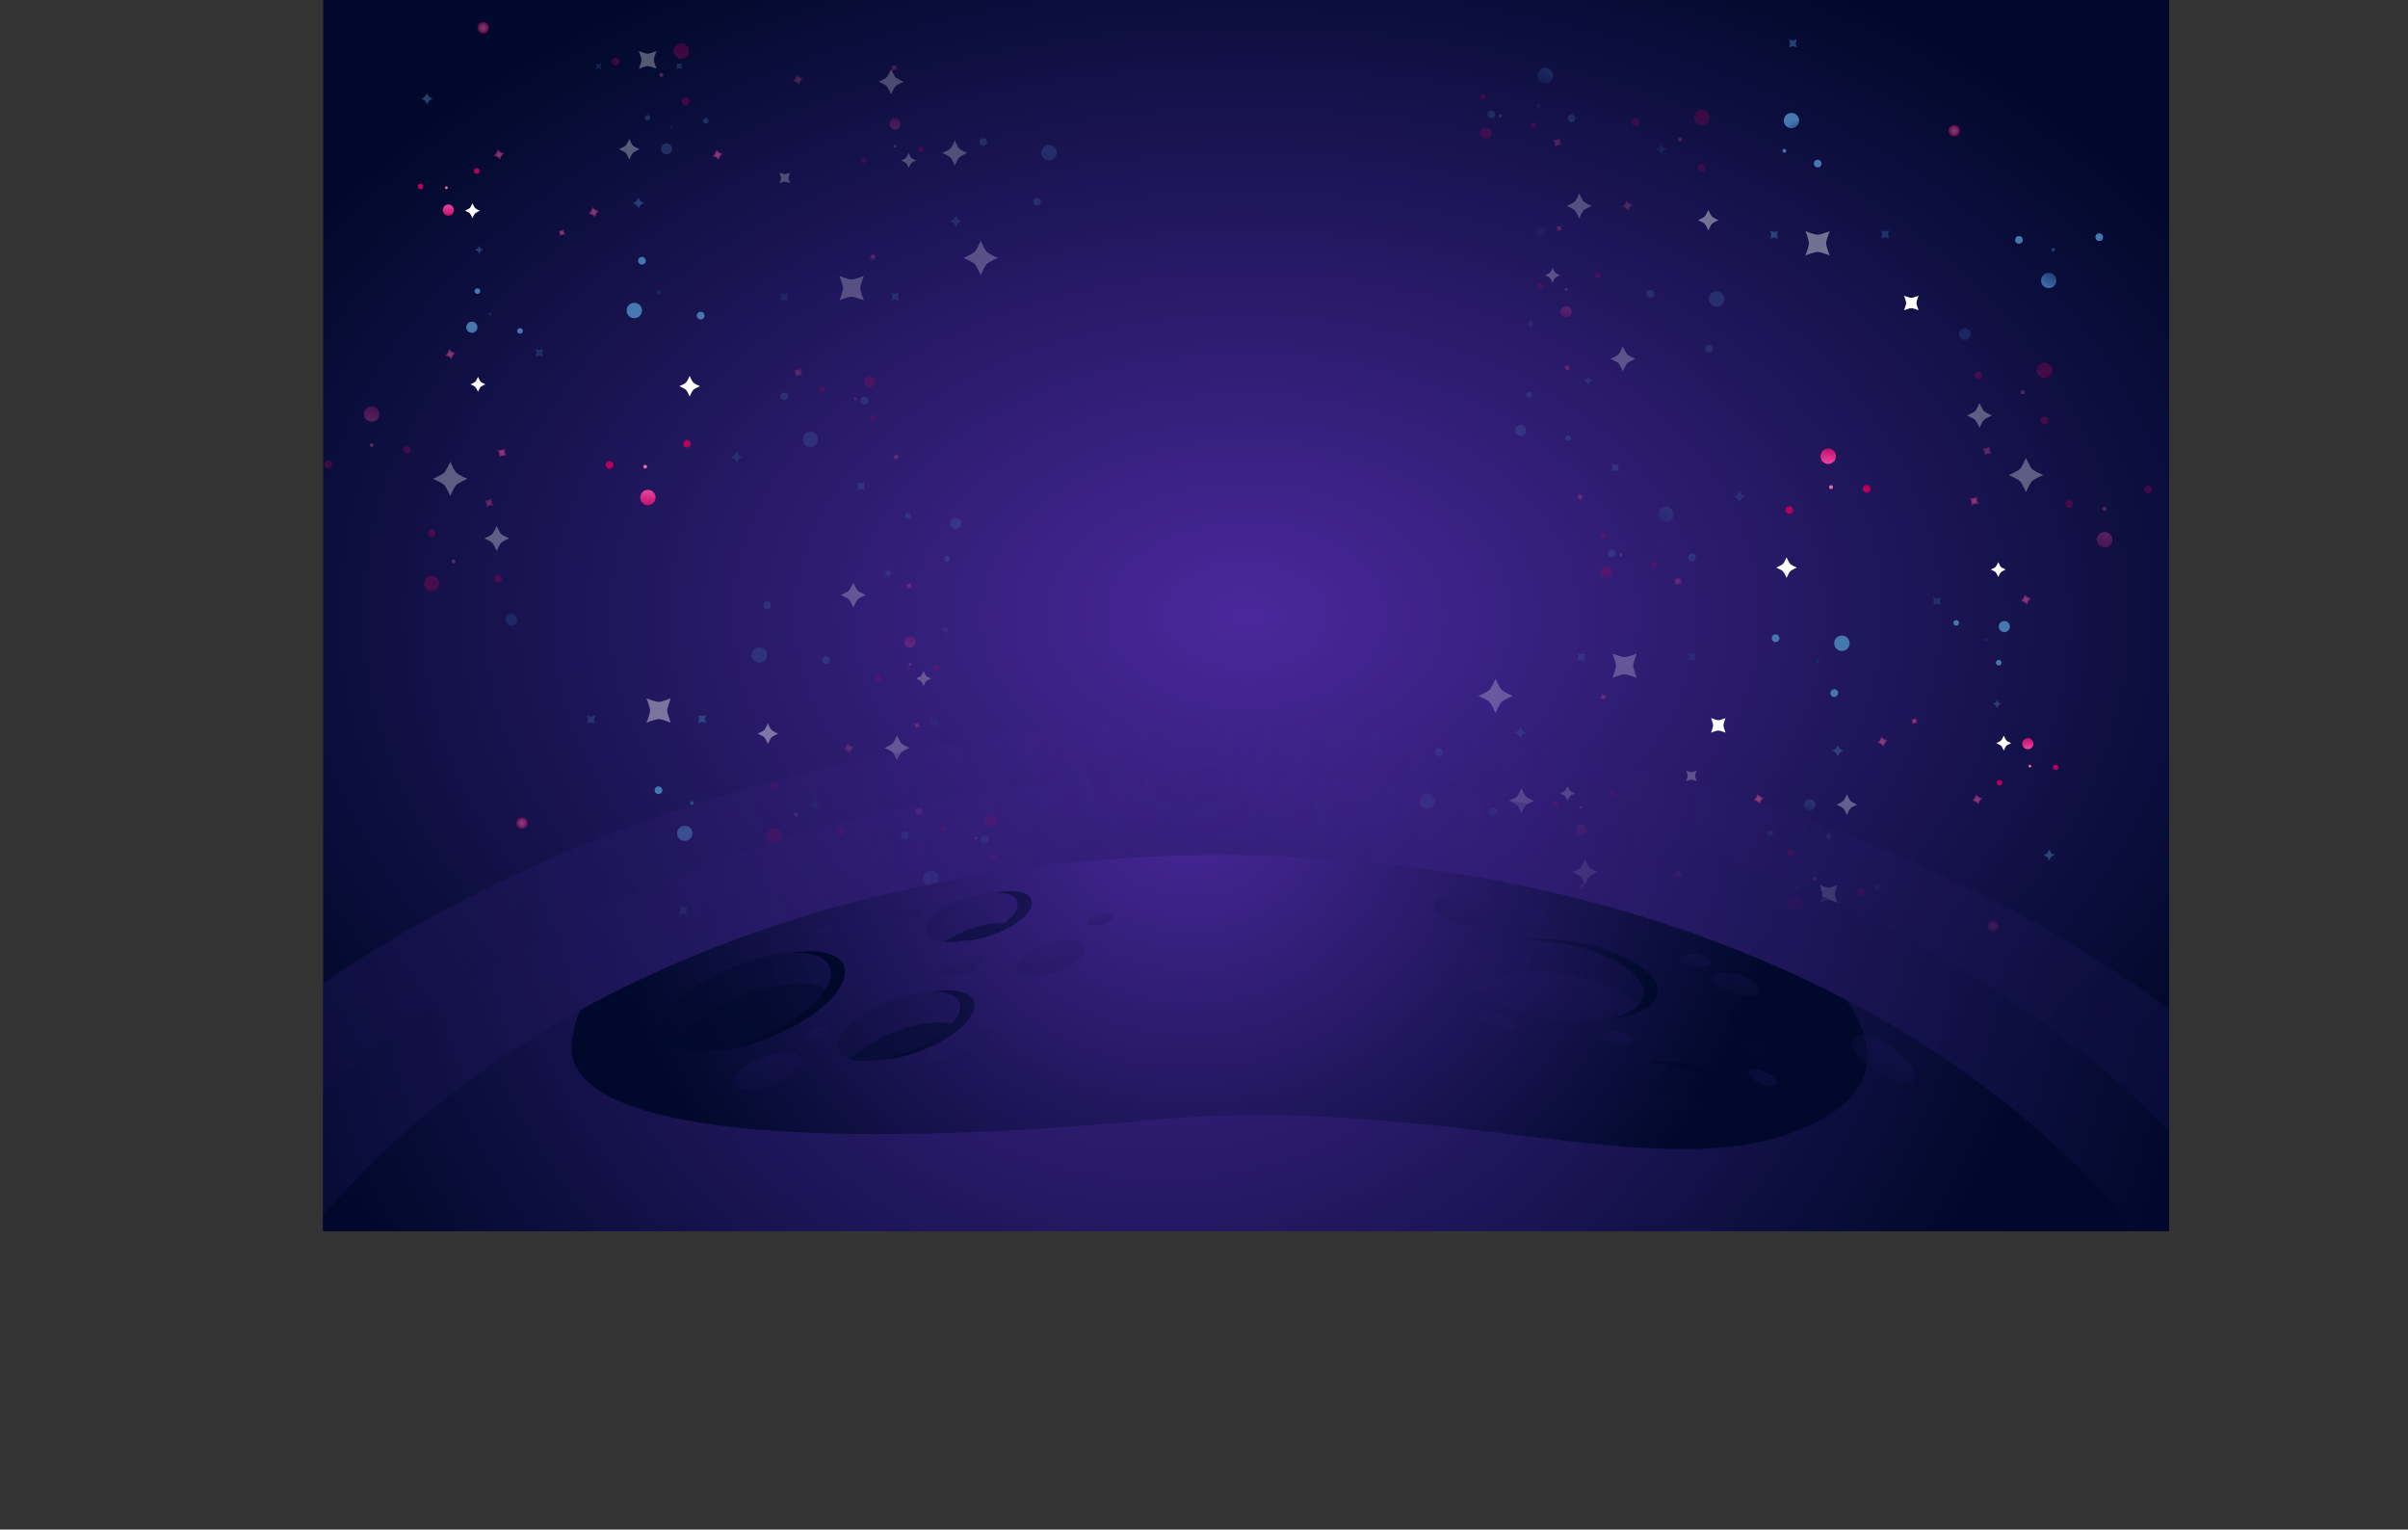 <svg xmlns="http://www.w3.org/2000/svg" xmlns:xlink="http://www.w3.org/1999/xlink" viewBox="0 0 2504.63 1590.48"><rect x="0" y="0" width="2504.63" height="1590.48" fill="#333333" stroke="none"/><defs><style>.cls-1{fill:none;}.cls-2{isolation:isolate;}.cls-3{clip-path:url(#clip-path);}.cls-4{fill:url(#radial-gradient);}.cls-32,.cls-5,.cls-6,.cls-7{fill:#fff;}.cls-14,.cls-15,.cls-16,.cls-28,.cls-29,.cls-39,.cls-42,.cls-6,.cls-71,.cls-72,.cls-73,.cls-86,.cls-87,.cls-96,.cls-99{opacity:0.32;}.cls-7{opacity:0.4;}.cls-10,.cls-12,.cls-126,.cls-128,.cls-129,.cls-130,.cls-131,.cls-132,.cls-133,.cls-17,.cls-18,.cls-19,.cls-20,.cls-21,.cls-23,.cls-24,.cls-25,.cls-26,.cls-27,.cls-30,.cls-38,.cls-40,.cls-65,.cls-66,.cls-67,.cls-69,.cls-74,.cls-75,.cls-76,.cls-77,.cls-78,.cls-8,.cls-81,.cls-82,.cls-83,.cls-84,.cls-85,.cls-88,.cls-9,.cls-95,.cls-97{opacity:0.5;}.cls-10,.cls-100,.cls-101,.cls-102,.cls-103,.cls-104,.cls-105,.cls-106,.cls-107,.cls-108,.cls-109,.cls-11,.cls-110,.cls-111,.cls-112,.cls-113,.cls-114,.cls-115,.cls-116,.cls-117,.cls-118,.cls-119,.cls-12,.cls-120,.cls-121,.cls-122,.cls-123,.cls-124,.cls-125,.cls-127,.cls-13,.cls-14,.cls-15,.cls-16,.cls-17,.cls-18,.cls-19,.cls-20,.cls-21,.cls-22,.cls-23,.cls-24,.cls-25,.cls-26,.cls-27,.cls-28,.cls-29,.cls-30,.cls-31,.cls-33,.cls-34,.cls-35,.cls-36,.cls-37,.cls-38,.cls-39,.cls-40,.cls-41,.cls-42,.cls-43,.cls-44,.cls-45,.cls-46,.cls-47,.cls-48,.cls-49,.cls-50,.cls-51,.cls-52,.cls-53,.cls-54,.cls-55,.cls-56,.cls-57,.cls-58,.cls-59,.cls-60,.cls-61,.cls-62,.cls-63,.cls-64,.cls-65,.cls-66,.cls-67,.cls-68,.cls-69,.cls-70,.cls-71,.cls-72,.cls-73,.cls-74,.cls-75,.cls-76,.cls-77,.cls-78,.cls-79,.cls-8,.cls-80,.cls-81,.cls-82,.cls-83,.cls-84,.cls-85,.cls-86,.cls-87,.cls-88,.cls-89,.cls-9,.cls-90,.cls-91,.cls-92,.cls-93,.cls-94,.cls-95,.cls-96,.cls-97,.cls-98,.cls-99{mix-blend-mode:screen;}.cls-8{fill:url(#radial-gradient-2);}.cls-9{fill:url(#radial-gradient-3);}.cls-10{fill:url(#radial-gradient-4);}.cls-11{fill:url(#radial-gradient-5);}.cls-12{fill:url(#radial-gradient-6);}.cls-13{fill:url(#radial-gradient-7);}.cls-14{fill:url(#radial-gradient-8);}.cls-15{fill:url(#radial-gradient-9);}.cls-16{fill:url(#radial-gradient-10);}.cls-17{fill:url(#radial-gradient-11);}.cls-18{fill:url(#radial-gradient-12);}.cls-19{fill:url(#radial-gradient-13);}.cls-20{fill:url(#radial-gradient-14);}.cls-21{fill:url(#radial-gradient-15);}.cls-22{fill:url(#radial-gradient-16);}.cls-23{fill:url(#radial-gradient-17);}.cls-24{fill:url(#radial-gradient-18);}.cls-25{fill:url(#radial-gradient-19);}.cls-26{fill:url(#radial-gradient-20);}.cls-27{fill:url(#radial-gradient-21);}.cls-28{fill:url(#radial-gradient-22);}.cls-29{fill:url(#radial-gradient-23);}.cls-30{fill:url(#radial-gradient-24);}.cls-31{fill:url(#radial-gradient-25);}.cls-100,.cls-101,.cls-102,.cls-103,.cls-104,.cls-105,.cls-106,.cls-107,.cls-108,.cls-109,.cls-110,.cls-111,.cls-112,.cls-113,.cls-114,.cls-115,.cls-116,.cls-117,.cls-118,.cls-119,.cls-120,.cls-121,.cls-134,.cls-135,.cls-136,.cls-137,.cls-138,.cls-139,.cls-140,.cls-141,.cls-142,.cls-143,.cls-144,.cls-145,.cls-146,.cls-147,.cls-148,.cls-149,.cls-150,.cls-32,.cls-33,.cls-34,.cls-35,.cls-36,.cls-37,.cls-43,.cls-44,.cls-45,.cls-46,.cls-47,.cls-48,.cls-49,.cls-50,.cls-51,.cls-52,.cls-53,.cls-54,.cls-55,.cls-56,.cls-57,.cls-58,.cls-59,.cls-60,.cls-61,.cls-62,.cls-63,.cls-64,.cls-90,.cls-91,.cls-92,.cls-93,.cls-94{opacity:0.25;}.cls-33{fill:url(#radial-gradient-26);}.cls-34{fill:url(#radial-gradient-27);}.cls-35{fill:url(#radial-gradient-28);}.cls-36{fill:url(#radial-gradient-29);}.cls-37{fill:url(#radial-gradient-30);}.cls-38{fill:url(#radial-gradient-31);}.cls-39{fill:url(#radial-gradient-32);}.cls-40{fill:url(#radial-gradient-33);}.cls-41{fill:url(#radial-gradient-34);}.cls-42{fill:url(#radial-gradient-35);}.cls-43{fill:url(#radial-gradient-36);}.cls-44{fill:url(#radial-gradient-37);}.cls-45{fill:url(#radial-gradient-38);}.cls-46{fill:url(#radial-gradient-39);}.cls-47{fill:url(#radial-gradient-40);}.cls-48{fill:url(#radial-gradient-41);}.cls-49{fill:url(#radial-gradient-42);}.cls-50{fill:url(#radial-gradient-43);}.cls-51{fill:url(#radial-gradient-44);}.cls-52{fill:url(#radial-gradient-45);}.cls-53{fill:url(#radial-gradient-46);}.cls-54{fill:url(#radial-gradient-47);}.cls-55{fill:url(#radial-gradient-48);}.cls-56{fill:url(#radial-gradient-49);}.cls-57{fill:url(#radial-gradient-50);}.cls-58{fill:url(#radial-gradient-51);}.cls-59{fill:url(#radial-gradient-52);}.cls-60{fill:url(#radial-gradient-53);}.cls-61{fill:url(#radial-gradient-54);}.cls-62{fill:url(#radial-gradient-55);}.cls-63{fill:url(#radial-gradient-56);}.cls-64{fill:url(#radial-gradient-57);}.cls-65{fill:url(#radial-gradient-58);}.cls-66{fill:url(#radial-gradient-59);}.cls-67{fill:url(#radial-gradient-60);}.cls-68{fill:url(#radial-gradient-61);}.cls-69{fill:url(#radial-gradient-62);}.cls-70{fill:url(#radial-gradient-63);}.cls-71{fill:url(#radial-gradient-64);}.cls-72{fill:url(#radial-gradient-65);}.cls-73{fill:url(#radial-gradient-66);}.cls-74{fill:url(#radial-gradient-67);}.cls-75{fill:url(#radial-gradient-68);}.cls-76{fill:url(#radial-gradient-69);}.cls-77{fill:url(#radial-gradient-70);}.cls-78{fill:url(#radial-gradient-71);}.cls-79{fill:url(#radial-gradient-72);}.cls-80{fill:url(#radial-gradient-73);}.cls-81{fill:url(#radial-gradient-74);}.cls-82{fill:url(#radial-gradient-75);}.cls-83{fill:url(#radial-gradient-76);}.cls-84{fill:url(#radial-gradient-77);}.cls-85{fill:url(#radial-gradient-78);}.cls-86{fill:url(#radial-gradient-79);}.cls-87{fill:url(#radial-gradient-80);}.cls-88{fill:url(#radial-gradient-81);}.cls-89{fill:url(#radial-gradient-82);}.cls-90{fill:url(#radial-gradient-83);}.cls-91{fill:url(#radial-gradient-84);}.cls-92{fill:url(#radial-gradient-85);}.cls-93{fill:url(#radial-gradient-86);}.cls-94{fill:url(#radial-gradient-87);}.cls-95{fill:url(#radial-gradient-88);}.cls-96{fill:url(#radial-gradient-89);}.cls-97{fill:url(#radial-gradient-90);}.cls-98{fill:url(#radial-gradient-91);}.cls-99{fill:url(#radial-gradient-92);}.cls-100{fill:url(#radial-gradient-93);}.cls-101{fill:url(#radial-gradient-94);}.cls-102{fill:url(#radial-gradient-95);}.cls-103{fill:url(#radial-gradient-96);}.cls-104{fill:url(#radial-gradient-97);}.cls-105{fill:url(#radial-gradient-98);}.cls-106{fill:url(#radial-gradient-99);}.cls-107{fill:url(#radial-gradient-100);}.cls-108{fill:url(#radial-gradient-101);}.cls-109{fill:url(#radial-gradient-102);}.cls-110{fill:url(#radial-gradient-103);}.cls-111{fill:url(#radial-gradient-104);}.cls-112{fill:url(#radial-gradient-105);}.cls-113{fill:url(#radial-gradient-106);}.cls-114{fill:url(#radial-gradient-107);}.cls-115{fill:url(#radial-gradient-108);}.cls-116{fill:url(#radial-gradient-109);}.cls-117{fill:url(#radial-gradient-110);}.cls-118{fill:url(#radial-gradient-111);}.cls-119{fill:url(#radial-gradient-112);}.cls-120{fill:url(#radial-gradient-113);}.cls-121{fill:url(#radial-gradient-114);}.cls-122{fill:url(#radial-gradient-115);}.cls-123{fill:url(#radial-gradient-116);}.cls-124{fill:url(#radial-gradient-117);}.cls-125{fill:url(#radial-gradient-118);}.cls-126{fill:url(#radial-gradient-119);}.cls-127{fill:url(#radial-gradient-120);}.cls-128{fill:url(#radial-gradient-121);}.cls-129{fill:url(#radial-gradient-122);}.cls-130{fill:url(#radial-gradient-123);}.cls-131{fill:url(#radial-gradient-124);}.cls-132{fill:url(#radial-gradient-125);}.cls-133{fill:url(#radial-gradient-126);}.cls-134{fill:url(#radial-gradient-127);}.cls-135{fill:url(#radial-gradient-128);}.cls-136{fill:url(#radial-gradient-129);}.cls-137{fill:url(#radial-gradient-130);}.cls-138{fill:url(#radial-gradient-131);}.cls-139{fill:url(#radial-gradient-132);}.cls-140{fill:url(#radial-gradient-133);}.cls-141{fill:url(#radial-gradient-134);}.cls-142{fill:url(#radial-gradient-135);}.cls-143{fill:url(#radial-gradient-136);}.cls-144{fill:url(#radial-gradient-137);}.cls-145{fill:url(#radial-gradient-138);}.cls-146{fill:url(#radial-gradient-139);}.cls-147{fill:url(#radial-gradient-140);}.cls-148{fill:url(#radial-gradient-141);}.cls-149{fill:url(#radial-gradient-142);}.cls-150{fill:url(#radial-gradient-143);}</style><clipPath id="clip-path" transform="translate(921.17 390)"><rect class="cls-1" x="-585" y="-390" width="1920" height="1280"/></clipPath><radialGradient id="radial-gradient" cx="595.27" cy="250" r="794.36" gradientTransform="translate(403.27 390) scale(1.5 1)" gradientUnits="userSpaceOnUse"><stop offset="0" stop-color="#4a289c"/><stop offset="0.96" stop-color="#00092b"/></radialGradient><radialGradient id="radial-gradient-2" cx="1287.43" cy="145.63" r="467.63" gradientTransform="matrix(-1, 0, 0, 1, 877.15, 0)" gradientUnits="userSpaceOnUse"><stop offset="0.06" stop-color="#0a1656"/><stop offset="0.89" stop-color="#4478af"/></radialGradient><radialGradient id="radial-gradient-3" cx="1254.46" cy="140.6" r="467.63" xlink:href="#radial-gradient-2"/><radialGradient id="radial-gradient-4" cx="1287.43" cy="145.63" r="467.63" xlink:href="#radial-gradient-2"/><radialGradient id="radial-gradient-5" cx="1106.08" cy="-90.35" r="36.7" xlink:href="#radial-gradient-2"/><radialGradient id="radial-gradient-6" cx="1411.15" cy="105.19" r="339.31" xlink:href="#radial-gradient-2"/><radialGradient id="radial-gradient-7" cx="1283.92" cy="-66.57" r="26.63" xlink:href="#radial-gradient-2"/><radialGradient id="radial-gradient-8" cx="1161.45" cy="679.01" r="339.31" gradientTransform="matrix(0.71, -0.71, -0.71, -0.71, -837.94, 935.26)" xlink:href="#radial-gradient-2"/><radialGradient id="radial-gradient-9" cx="1161.45" cy="679.01" r="339.32" gradientTransform="matrix(0.71, -0.71, -0.71, -0.71, -837.94, 935.26)" xlink:href="#radial-gradient-2"/><radialGradient id="radial-gradient-10" cx="1282.36" cy="410.62" r="27.31" gradientTransform="matrix(0.71, -0.71, -0.71, -0.71, -837.94, 935.26)" xlink:href="#radial-gradient-2"/><radialGradient id="radial-gradient-11" cx="990.48" cy="152.98" r="467.63" gradientTransform="matrix(0.71, -0.71, -0.71, -0.71, -1171.86, 1104.43)" xlink:href="#radial-gradient-2"/><radialGradient id="radial-gradient-12" cx="1000.36" cy="140.37" r="467.63" gradientTransform="matrix(0.71, -0.71, -0.71, -0.71, -1171.86, 1104.43)" xlink:href="#radial-gradient-2"/><radialGradient id="radial-gradient-13" cx="990.48" cy="152.98" r="467.64" gradientTransform="matrix(0.71, -0.71, -0.71, -0.71, -1171.86, 1104.43)" xlink:href="#radial-gradient-2"/><radialGradient id="radial-gradient-14" cx="990.48" cy="152.98" r="467.63" gradientTransform="matrix(0.71, -0.71, -0.71, -0.71, -1171.86, 1104.43)" xlink:href="#radial-gradient-2"/><radialGradient id="radial-gradient-15" cx="1593.52" cy="278.56" r="467.65" gradientTransform="matrix(0.71, -0.71, -0.71, -0.71, -1171.86, 1104.43)" xlink:href="#radial-gradient-2"/><radialGradient id="radial-gradient-16" cx="1135.68" cy="-213.33" r="25.84" gradientTransform="matrix(0.71, -0.71, -0.71, -0.71, -1171.86, 1104.43)" xlink:href="#radial-gradient-2"/><radialGradient id="radial-gradient-17" cx="1295.73" cy="-361.09" r="5.98" gradientTransform="matrix(-1, 0, 0, 1, 877.15, 0)" gradientUnits="userSpaceOnUse"><stop offset="0.06" stop-color="#e47e99"/><stop offset="0.53" stop-color="#e43d99"/><stop offset="0.99" stop-color="#b30058"/></radialGradient><radialGradient id="radial-gradient-18" cx="1330" cy="-21.73" r="5.79" xlink:href="#radial-gradient-17"/><radialGradient id="radial-gradient-19" cx="1180.76" cy="-169.31" r="5.79" xlink:href="#radial-gradient-17"/><radialGradient id="radial-gradient-20" cx="1279.38" cy="-229.34" r="5.79" xlink:href="#radial-gradient-17"/><radialGradient id="radial-gradient-21" cx="1051.96" cy="-228.96" r="5.79" xlink:href="#radial-gradient-17"/><radialGradient id="radial-gradient-22" cx="1121.64" cy="-312.69" r="36.41" xlink:href="#radial-gradient-17"/><radialGradient id="radial-gradient-23" cx="1316.85" cy="192.6" r="36.55" xlink:href="#radial-gradient-17"/><radialGradient id="radial-gradient-24" cx="1213.91" cy="-148.01" r="3.68" xlink:href="#radial-gradient-17"/><radialGradient id="radial-gradient-25" cx="1331.73" cy="-190.42" r="28.62" xlink:href="#radial-gradient-17"/><radialGradient id="radial-gradient-26" cx="572.75" cy="158.54" r="467.63" xlink:href="#radial-gradient-2"/><radialGradient id="radial-gradient-27" cx="164.11" cy="361.73" r="36.7" gradientTransform="matrix(1, 0.08, 0.08, -1, -58.62, 135.67)" xlink:href="#radial-gradient-2"/><radialGradient id="radial-gradient-28" cx="968.4" cy="-307.07" r="5.79" xlink:href="#radial-gradient-17"/><radialGradient id="radial-gradient-29" cx="868.39" cy="-319.47" r="3.68" xlink:href="#radial-gradient-17"/><radialGradient id="radial-gradient-30" cx="870.39" cy="-243.65" r="28.39" xlink:href="#radial-gradient-17"/><radialGradient id="radial-gradient-31" cx="1255.39" cy="465.86" r="5.98" xlink:href="#radial-gradient-17"/><radialGradient id="radial-gradient-32" cx="1289.57" cy="132.96" r="5.07" xlink:href="#radial-gradient-17"/><radialGradient id="radial-gradient-33" cx="1276.16" cy="80.86" r="5.07" xlink:href="#radial-gradient-17"/><radialGradient id="radial-gradient-34" cx="1124.07" cy="101.36" r="39.45" xlink:href="#radial-gradient-17"/><radialGradient id="radial-gradient-35" cx="1415.95" cy="64.72" r="39.13" xlink:href="#radial-gradient-17"/><radialGradient id="radial-gradient-36" cx="1173.07" cy="501.9" r="467.63" xlink:href="#radial-gradient-2"/><radialGradient id="radial-gradient-37" cx="975.82" cy="267.86" r="36.7" xlink:href="#radial-gradient-2"/><radialGradient id="radial-gradient-38" cx="706.69" cy="437.16" r="339.31" xlink:href="#radial-gradient-2"/><radialGradient id="radial-gradient-39" cx="706.69" cy="437.17" r="339.31" xlink:href="#radial-gradient-2"/><radialGradient id="radial-gradient-40" cx="706.69" cy="437.17" r="339.31" xlink:href="#radial-gradient-2"/><radialGradient id="radial-gradient-41" cx="109.03" cy="-24.31" r="26.63" gradientTransform="matrix(1, 0.08, 0.08, -1, -58.62, 135.67)" xlink:href="#radial-gradient-2"/><radialGradient id="radial-gradient-42" cx="1443.01" cy="321.6" r="467.63" gradientTransform="matrix(0.71, -0.71, -0.71, -0.71, -1171.86, 1104.43)" xlink:href="#radial-gradient-2"/><radialGradient id="radial-gradient-43" cx="1443.02" cy="321.6" r="467.63" gradientTransform="matrix(0.71, -0.71, -0.71, -0.71, -1171.86, 1104.43)" xlink:href="#radial-gradient-2"/><radialGradient id="radial-gradient-44" cx="1443.01" cy="321.61" r="467.64" gradientTransform="matrix(0.71, -0.71, -0.71, -0.71, -1171.86, 1104.43)" xlink:href="#radial-gradient-2"/><radialGradient id="radial-gradient-45" cx="1539.11" cy="-19.73" r="37.64" gradientTransform="matrix(0.71, -0.71, -0.71, -0.71, -1171.86, 1104.43)" xlink:href="#radial-gradient-2"/><radialGradient id="radial-gradient-46" cx="915.47" cy="387.94" r="5.79" xlink:href="#radial-gradient-17"/><radialGradient id="radial-gradient-47" cx="960.5" cy="455.51" r="36.55" xlink:href="#radial-gradient-17"/><radialGradient id="radial-gradient-48" cx="890.36" cy="-122.9" r="4.2" xlink:href="#radial-gradient-17"/><radialGradient id="radial-gradient-49" cx="866.25" cy="85.14" r="4.2" xlink:href="#radial-gradient-17"/><radialGradient id="radial-gradient-50" cx="916.81" cy="24.39" r="26.42" xlink:href="#radial-gradient-17"/><radialGradient id="radial-gradient-51" cx="852.79" cy="219.26" r="3.68" xlink:href="#radial-gradient-17"/><radialGradient id="radial-gradient-52" cx="844.48" cy="364.38" r="3.68" xlink:href="#radial-gradient-17"/><radialGradient id="radial-gradient-53" cx="854.78" cy="295.08" r="28.39" xlink:href="#radial-gradient-17"/><radialGradient id="radial-gradient-54" cx="968.01" cy="-2.63" r="5.07" xlink:href="#radial-gradient-17"/><radialGradient id="radial-gradient-55" cx="1305.02" cy="-431.14" r="37.64" gradientTransform="matrix(0.71, -0.71, -0.71, -0.71, -1171.86, 1104.43)" xlink:href="#radial-gradient-2"/><radialGradient id="radial-gradient-56" cx="791.43" cy="480.83" r="26.42" xlink:href="#radial-gradient-17"/><radialGradient id="radial-gradient-57" cx="842.63" cy="453.81" r="5.07" xlink:href="#radial-gradient-17"/><radialGradient id="radial-gradient-58" cx="882.22" cy="322.24" r="467.63" gradientTransform="matrix(1, 0, 0, -1, 261.3, 388.43)" xlink:href="#radial-gradient-2"/><radialGradient id="radial-gradient-59" cx="849.25" cy="317.22" r="467.63" gradientTransform="matrix(1, 0, 0, -1, 261.3, 388.43)" xlink:href="#radial-gradient-2"/><radialGradient id="radial-gradient-60" cx="882.22" cy="322.24" r="467.63" gradientTransform="matrix(1, 0, 0, -1, 261.3, 388.43)" xlink:href="#radial-gradient-2"/><radialGradient id="radial-gradient-61" cx="176.28" cy="86.27" r="36.7" gradientTransform="translate(1138.45 388.43) rotate(180)" xlink:href="#radial-gradient-2"/><radialGradient id="radial-gradient-62" cx="1005.93" cy="281.8" r="339.31" gradientTransform="matrix(1, 0, 0, -1, 261.3, 388.43)" xlink:href="#radial-gradient-2"/><radialGradient id="radial-gradient-63" cx="-1.56" cy="110.05" r="26.63" gradientTransform="translate(1138.45 388.43) rotate(180)" xlink:href="#radial-gradient-2"/><radialGradient id="radial-gradient-64" cx="1323.09" cy="267.59" r="339.31" gradientTransform="matrix(-0.71, 0.71, 0.71, 0.71, 1976.39, -546.84)" xlink:href="#radial-gradient-2"/><radialGradient id="radial-gradient-65" cx="1323.09" cy="267.6" r="339.32" gradientTransform="matrix(-0.71, 0.71, 0.71, 0.71, 1976.39, -546.84)" xlink:href="#radial-gradient-2"/><radialGradient id="radial-gradient-66" cx="187.86" cy="-73.3" r="27.58" gradientTransform="translate(1138.45 388.43) rotate(180)" xlink:href="#radial-gradient-2"/><radialGradient id="radial-gradient-67" cx="1152.13" cy="-258.44" r="467.63" gradientTransform="matrix(-0.71, 0.71, 0.71, 0.71, 2310.32, -716)" xlink:href="#radial-gradient-2"/><radialGradient id="radial-gradient-68" cx="1162" cy="-271.05" r="467.63" gradientTransform="matrix(-0.71, 0.71, 0.71, 0.71, 2310.32, -716)" xlink:href="#radial-gradient-2"/><radialGradient id="radial-gradient-69" cx="1152.13" cy="-258.44" r="467.64" gradientTransform="matrix(-0.71, 0.71, 0.71, 0.71, 2310.32, -716)" xlink:href="#radial-gradient-2"/><radialGradient id="radial-gradient-70" cx="1152.13" cy="-258.44" r="467.63" gradientTransform="matrix(-0.71, 0.71, 0.71, 0.71, 2310.32, -716)" xlink:href="#radial-gradient-2"/><radialGradient id="radial-gradient-71" cx="1755.17" cy="-132.86" r="467.65" gradientTransform="matrix(-0.71, 0.71, 0.71, 0.71, 2310.32, -716)" xlink:href="#radial-gradient-2"/><radialGradient id="radial-gradient-72" cx="-82.12" cy="507.28" r="38.09" gradientTransform="translate(1138.45 388.43) rotate(180)" xlink:href="#radial-gradient-2"/><radialGradient id="radial-gradient-73" cx="185.3" cy="632.66" r="24.64" gradientTransform="translate(1138.45 388.43) rotate(180)" xlink:href="#radial-gradient-2"/><radialGradient id="radial-gradient-74" cx="890.52" cy="-184.47" r="5.98" gradientTransform="matrix(1, 0, 0, -1, 261.3, 388.43)" xlink:href="#radial-gradient-17"/><radialGradient id="radial-gradient-75" cx="924.78" cy="154.89" r="5.79" gradientTransform="matrix(1, 0, 0, -1, 261.3, 388.43)" xlink:href="#radial-gradient-17"/><radialGradient id="radial-gradient-76" cx="775.55" cy="7.3" r="5.79" gradientTransform="matrix(1, 0, 0, -1, 261.3, 388.43)" xlink:href="#radial-gradient-17"/><radialGradient id="radial-gradient-77" cx="874.17" cy="-52.73" r="5.79" gradientTransform="matrix(1, 0, 0, -1, 261.3, 388.43)" xlink:href="#radial-gradient-17"/><radialGradient id="radial-gradient-78" cx="646.75" cy="-52.34" r="5.79" gradientTransform="matrix(1, 0, 0, -1, 261.3, 388.43)" xlink:href="#radial-gradient-17"/><radialGradient id="radial-gradient-79" cx="160.73" cy="-136.07" r="36.41" gradientTransform="translate(1138.45 388.43) rotate(180)" xlink:href="#radial-gradient-17"/><radialGradient id="radial-gradient-80" cx="-34.48" cy="369.21" r="36.55" gradientTransform="translate(1138.45 388.43) rotate(180)" xlink:href="#radial-gradient-17"/><radialGradient id="radial-gradient-81" cx="808.7" cy="28.6" r="3.68" gradientTransform="matrix(1, 0, 0, -1, 261.3, 388.43)" xlink:href="#radial-gradient-17"/><radialGradient id="radial-gradient-82" cx="-49.36" cy="-13.8" r="28.62" gradientTransform="translate(1138.45 388.43) rotate(180)" xlink:href="#radial-gradient-17"/><radialGradient id="radial-gradient-83" cx="167.54" cy="335.16" r="467.63" gradientTransform="matrix(1, 0, 0, -1, 261.3, 388.43)" xlink:href="#radial-gradient-2"/><radialGradient id="radial-gradient-84" cx="542.98" cy="-34.73" r="37.64" gradientTransform="translate(1138.45 388.43) rotate(180)" xlink:href="#radial-gradient-2"/><radialGradient id="radial-gradient-85" cx="563.18" cy="-130.45" r="5.79" gradientTransform="matrix(1, 0, 0, -1, 261.3, 388.43)" xlink:href="#radial-gradient-17"/><radialGradient id="radial-gradient-86" cx="463.17" cy="-142.86" r="3.68" gradientTransform="matrix(1, 0, 0, -1, 261.3, 388.43)" xlink:href="#radial-gradient-17"/><radialGradient id="radial-gradient-87" cx="411.98" cy="-67.04" r="28.39" gradientTransform="translate(1138.45 388.43) rotate(180)" xlink:href="#radial-gradient-17"/><radialGradient id="radial-gradient-88" cx="850.18" cy="642.48" r="5.98" gradientTransform="matrix(1, 0, 0, -1, 261.3, 388.43)" xlink:href="#radial-gradient-17"/><radialGradient id="radial-gradient-89" cx="884.36" cy="309.57" r="5.07" gradientTransform="matrix(1, 0, 0, -1, 261.3, 388.43)" xlink:href="#radial-gradient-17"/><radialGradient id="radial-gradient-90" cx="870.95" cy="257.47" r="5.07" gradientTransform="matrix(1, 0, 0, -1, 261.3, 388.43)" xlink:href="#radial-gradient-17"/><radialGradient id="radial-gradient-91" cx="158.3" cy="277.98" r="39.45" gradientTransform="translate(1138.45 388.43) rotate(180)" xlink:href="#radial-gradient-17"/><radialGradient id="radial-gradient-92" cx="-133.58" cy="241.34" r="39.13" gradientTransform="translate(1138.45 388.43) rotate(180)" xlink:href="#radial-gradient-17"/><radialGradient id="radial-gradient-93" cx="767.85" cy="678.52" r="467.63" gradientTransform="matrix(1, 0, 0, -1, 261.3, 388.43)" xlink:href="#radial-gradient-2"/><radialGradient id="radial-gradient-94" cx="306.54" cy="444.48" r="36.7" gradientTransform="translate(1138.45 388.43) rotate(180)" xlink:href="#radial-gradient-2"/><radialGradient id="radial-gradient-95" cx="301.48" cy="613.78" r="339.31" gradientTransform="matrix(1, 0, 0, -1, 261.3, 388.43)" xlink:href="#radial-gradient-2"/><radialGradient id="radial-gradient-96" cx="301.48" cy="613.78" r="339.31" gradientTransform="matrix(1, 0, 0, -1, 261.3, 388.43)" xlink:href="#radial-gradient-2"/><radialGradient id="radial-gradient-97" cx="301.48" cy="613.78" r="339.31" gradientTransform="matrix(1, 0, 0, -1, 261.3, 388.43)" xlink:href="#radial-gradient-2"/><radialGradient id="radial-gradient-98" cx="454.77" cy="345.39" r="27.31" gradientTransform="translate(1138.45 388.43) rotate(180)" xlink:href="#radial-gradient-2"/><radialGradient id="radial-gradient-99" cx="1604.66" cy="-89.82" r="467.63" gradientTransform="matrix(-0.71, 0.71, 0.71, 0.71, 2310.32, -716)" xlink:href="#radial-gradient-2"/><radialGradient id="radial-gradient-100" cx="1604.66" cy="-89.82" r="467.63" gradientTransform="matrix(-0.71, 0.71, 0.71, 0.71, 2310.32, -716)" xlink:href="#radial-gradient-2"/><radialGradient id="radial-gradient-101" cx="1604.66" cy="-89.81" r="467.64" gradientTransform="matrix(-0.71, 0.71, 0.71, 0.71, 2310.32, -716)" xlink:href="#radial-gradient-2"/><radialGradient id="radial-gradient-102" cx="341.37" cy="223.12" r="38.01" gradientTransform="translate(1138.45 388.43) rotate(180)" xlink:href="#radial-gradient-2"/><radialGradient id="radial-gradient-103" cx="510.25" cy="564.56" r="5.79" gradientTransform="matrix(1, 0, 0, -1, 261.3, 388.43)" xlink:href="#radial-gradient-17"/><radialGradient id="radial-gradient-104" cx="321.86" cy="632.13" r="36.55" gradientTransform="translate(1138.45 388.43) rotate(180)" xlink:href="#radial-gradient-17"/><radialGradient id="radial-gradient-105" cx="485.15" cy="53.71" r="4.2" gradientTransform="matrix(1, 0, 0, -1, 261.3, 388.43)" xlink:href="#radial-gradient-17"/><radialGradient id="radial-gradient-106" cx="461.04" cy="261.76" r="4.2" gradientTransform="matrix(1, 0, 0, -1, 261.3, 388.43)" xlink:href="#radial-gradient-17"/><radialGradient id="radial-gradient-107" cx="365.56" cy="201" r="26.42" gradientTransform="translate(1138.45 388.43) rotate(180)" xlink:href="#radial-gradient-17"/><radialGradient id="radial-gradient-108" cx="447.57" cy="395.87" r="3.68" gradientTransform="matrix(1, 0, 0, -1, 261.3, 388.43)" xlink:href="#radial-gradient-17"/><radialGradient id="radial-gradient-109" cx="439.27" cy="541" r="3.68" gradientTransform="matrix(1, 0, 0, -1, 261.3, 388.43)" xlink:href="#radial-gradient-17"/><radialGradient id="radial-gradient-110" cx="427.58" cy="471.69" r="28.39" gradientTransform="translate(1138.45 388.43) rotate(180)" xlink:href="#radial-gradient-17"/><radialGradient id="radial-gradient-111" cx="562.79" cy="173.98" r="5.07" gradientTransform="matrix(1, 0, 0, -1, 261.3, 388.43)" xlink:href="#radial-gradient-17"/><radialGradient id="radial-gradient-112" cx="466.75" cy="679.56" r="38.01" gradientTransform="translate(1138.45 388.43) rotate(180)" xlink:href="#radial-gradient-2"/><radialGradient id="radial-gradient-113" cx="490.94" cy="657.44" r="26.42" gradientTransform="translate(1138.45 388.43) rotate(180)" xlink:href="#radial-gradient-17"/><radialGradient id="radial-gradient-114" cx="437.41" cy="630.42" r="5.07" gradientTransform="matrix(1, 0, 0, -1, 261.3, 388.43)" xlink:href="#radial-gradient-17"/><radialGradient id="radial-gradient-115" cx="359.12" cy="388.68" r="1151.21" gradientTransform="translate(-88.59 -134.15) scale(1.12 1.26)" gradientUnits="userSpaceOnUse"><stop offset="0" stop-color="#4a289c" stop-opacity="0"/><stop offset="0.96" stop-color="#00092b"/></radialGradient><radialGradient id="radial-gradient-116" cx="360.95" cy="432.51" r="1002.44" xlink:href="#radial-gradient-115"/><radialGradient id="radial-gradient-117" cx="335.38" cy="388.94" r="891.28" gradientTransform="translate(-88.59 -93.91) scale(1.12 1.18)" xlink:href="#radial-gradient"/><radialGradient id="radial-gradient-118" cx="317.6" cy="431.5" r="645.59" gradientTransform="matrix(1, 0, 0, 1, 0, 0)" xlink:href="#radial-gradient"/><radialGradient id="radial-gradient-119" cx="422.71" cy="497.57" r="495.16" gradientTransform="matrix(1.11, 0.18, -0.17, 1.2, -17.74, -192.02)" xlink:href="#radial-gradient"/><radialGradient id="radial-gradient-120" cx="436.52" cy="628.16" r="371.31" gradientTransform="translate(-88.59 -111.92) scale(1.12 1.21)" xlink:href="#radial-gradient"/><radialGradient id="radial-gradient-121" cx="562.75" cy="390.28" r="458.7" gradientTransform="translate(-88.59 -111.92) scale(1.12 1.21)" xlink:href="#radial-gradient"/><radialGradient id="radial-gradient-122" cx="562.75" cy="390.28" r="458.7" gradientTransform="translate(-88.59 -111.92) scale(1.12 1.21)" xlink:href="#radial-gradient"/><radialGradient id="radial-gradient-123" cx="562.75" cy="390.28" r="458.7" gradientTransform="translate(-88.59 -111.92) scale(1.12 1.21)" xlink:href="#radial-gradient"/><radialGradient id="radial-gradient-124" cx="562.75" cy="390.28" r="458.7" gradientTransform="translate(-88.59 -111.92) scale(1.12 1.21)" xlink:href="#radial-gradient"/><radialGradient id="radial-gradient-125" cx="562.75" cy="390.28" r="458.7" gradientTransform="translate(-88.59 -111.92) scale(1.12 1.21)" xlink:href="#radial-gradient"/><radialGradient id="radial-gradient-126" cx="562.75" cy="390.28" r="458.7" gradientTransform="translate(-88.59 -111.92) scale(1.12 1.21)" xlink:href="#radial-gradient"/><radialGradient id="radial-gradient-127" cx="-41.33" cy="612.16" r="139.96" gradientTransform="translate(184.76 -54.35) rotate(19.23) scale(1.12 1.21)" xlink:href="#radial-gradient"/><radialGradient id="radial-gradient-128" cx="667.42" cy="380.48" r="139.95" gradientTransform="matrix(-0.36, 1.08, -1.16, -0.31, 1379.99, -38.43)" xlink:href="#radial-gradient"/><radialGradient id="radial-gradient-129" cx="1046.89" cy="122.85" r="139.96" gradientTransform="matrix(0.74, 0.91, -0.85, 0.8, 422.83, -414.35)" xlink:href="#radial-gradient"/><radialGradient id="radial-gradient-130" cx="734.25" cy="407.2" r="59.41" gradientTransform="matrix(1.02, 0.52, -0.48, 1.1, 136.91, -297.48)" xlink:href="#radial-gradient"/><radialGradient id="radial-gradient-131" cx="844.46" cy="465.86" r="59.41" gradientTransform="matrix(1.02, 0.52, -0.48, 1.1, 136.91, -297.48)" xlink:href="#radial-gradient"/><radialGradient id="radial-gradient-132" cx="881.6" cy="374.84" r="59.41" gradientTransform="matrix(1.02, 0.52, -0.48, 1.1, 136.91, -297.48)" xlink:href="#radial-gradient"/><radialGradient id="radial-gradient-133" cx="991.67" cy="327.2" r="59.41" gradientTransform="matrix(0.87, 0.77, -0.71, 0.94, 298.93, -371.55)" xlink:href="#radial-gradient"/><radialGradient id="radial-gradient-134" cx="925.22" cy="304.67" r="95.34" gradientTransform="matrix(0.95, 0.65, -0.61, 1.02, 216.44, -341.21)" xlink:href="#radial-gradient"/><radialGradient id="radial-gradient-135" cx="741.12" cy="483.81" r="95.34" gradientTransform="matrix(-0.36, 1.09, -1.16, -0.3, 1519.72, 24.25)" xlink:href="#radial-gradient"/><radialGradient id="radial-gradient-136" cx="153.58" cy="560.7" r="85.88" gradientTransform="matrix(1.12, 0.07, -0.06, 1.21, -64.38, -133.39)" xlink:href="#radial-gradient"/><radialGradient id="radial-gradient-137" cx="146.67" cy="640.28" r="85.88" gradientTransform="matrix(1.12, 0.07, -0.06, 1.21, -64.38, -133.39)" xlink:href="#radial-gradient"/><radialGradient id="radial-gradient-138" cx="177.87" cy="635.28" r="53.5" gradientTransform="matrix(1.12, 0.07, -0.06, 1.21, -64.38, -133.39)" xlink:href="#radial-gradient"/><radialGradient id="radial-gradient-139" cx="105.86" cy="534.74" r="53.5" gradientTransform="matrix(1.12, 0.07, -0.06, 1.21, -64.38, -133.39)" xlink:href="#radial-gradient"/><radialGradient id="radial-gradient-140" cx="26.18" cy="643.42" r="53.5" gradientTransform="matrix(1.12, 0.07, -0.06, 1.21, -64.38, -133.39)" xlink:href="#radial-gradient"/><radialGradient id="radial-gradient-141" cx="219.81" cy="515.07" r="139.96" gradientTransform="matrix(1.06, 0.37, -0.4, 1.15, 162.36, -157.62)" xlink:href="#radial-gradient"/><radialGradient id="radial-gradient-142" cx="281.74" cy="532.48" r="53.5" gradientTransform="matrix(1.12, 0.07, -0.06, 1.21, -64.38, -133.39)" xlink:href="#radial-gradient"/><radialGradient id="radial-gradient-143" cx="26.4" cy="559.32" r="53.5" gradientTransform="matrix(1.12, 0.07, -0.06, 1.21, -64.38, -133.39)" xlink:href="#radial-gradient"/></defs><g class="cls-2"><g id="Capa_1" data-name="Capa 1"><g class="cls-3"><rect class="cls-4" x="336.17" width="1920" height="1280"/><path class="cls-5" d="M-203.86.87s-2.39,5.53-3.79,6.93-6.93,3.79-6.93,3.79,5.54,2.39,6.93,3.79,3.79,6.93,3.79,6.93,2.4-5.53,3.79-6.93,6.94-3.79,6.94-3.79-5.54-2.39-6.94-3.79S-203.86.87-203.86.87Z" transform="translate(921.17 390)"/><path class="cls-6" d="M-266.62-245.56s-2.4,5.53-3.79,6.93-6.93,3.79-6.93,3.79,5.53,2.39,6.93,3.79,3.79,6.93,3.79,6.93,2.39-5.53,3.79-6.93,6.93-3.79,6.93-3.79-5.53-2.39-6.93-3.79S-266.62-245.56-266.62-245.56Z" transform="translate(921.17 390)"/><path class="cls-6" d="M-452.88,90s-4,9.22-6.32,11.55-11.55,6.32-11.55,6.32,9.22,4,11.55,6.31,6.32,11.56,6.32,11.56,4-9.23,6.32-11.56,11.55-6.31,11.55-6.31-9.23-4-11.55-6.32S-452.88,90-452.88,90Z" transform="translate(921.17 390)"/><path class="cls-5" d="M-424,1.86s-1.74,4-2.75,5-5,2.75-5,2.75,4,1.74,5,2.75,2.75,5,2.75,5,1.73-4,2.75-5,5-2.75,5-2.75-4-1.73-5-2.75S-424,1.86-424,1.86Z" transform="translate(921.17 390)"/><path class="cls-5" d="M-429.76-178.66s-1.73,4-2.75,5-5,2.75-5,2.75,4,1.74,5,2.75,2.75,5,2.75,5,1.74-4,2.75-5,5-2.75,5-2.75-4-1.73-5-2.75S-429.76-178.66-429.76-178.66Z" transform="translate(921.17 390)"/><path class="cls-6" d="M-404.53,156.86s-2.9,6.69-4.59,8.38-8.38,4.58-8.38,4.58,6.69,2.9,8.38,4.59,4.59,8.38,4.59,8.38,2.89-6.69,4.58-8.38,8.38-4.59,8.38-4.59-6.69-2.89-8.38-4.58S-404.53,156.86-404.53,156.86Z" transform="translate(921.17 390)"/><path class="cls-6" d="M-238.34-318.56s-2.69-6.78-2.69-9.17,2.69-9.16,2.69-9.16-6.79,2.68-9.17,2.68-9.17-2.68-9.17-2.68,2.68,6.78,2.68,9.16-2.68,9.17-2.68,9.17,6.78-2.68,9.17-2.68S-238.34-318.56-238.34-318.56Z" transform="translate(921.17 390)"/><path class="cls-7" d="M-223.46,361.45s-3.7-9.35-3.7-12.64,3.7-12.64,3.7-12.64-9.34,3.7-12.64,3.7-12.63-3.7-12.63-3.7,3.7,9.35,3.7,12.64-3.7,12.64-3.7,12.64,9.34-3.7,12.63-3.7S-223.46,361.45-223.46,361.45Z" transform="translate(921.17 390)"/><path class="cls-8" d="M-477.06-281.39a19.86,19.86,0,0,0-2.11-3.84,19.87,19.87,0,0,0-3.85-2.11,20.26,20.26,0,0,0,3.85-2.1,20.17,20.17,0,0,0,2.11-3.85,20.57,20.57,0,0,0,2.1,3.85,20.57,20.57,0,0,0,3.85,2.1,20.17,20.17,0,0,0-3.85,2.11A20.25,20.25,0,0,0-477.06-281.39Z" transform="translate(921.17 390)"/><path class="cls-9" d="M-155.06,91.37a20.26,20.26,0,0,0-2.1-3.85A20.17,20.17,0,0,0-161,85.41a20.57,20.57,0,0,0,3.85-2.1,20.57,20.57,0,0,0,2.1-3.85,20.17,20.17,0,0,0,2.11,3.85,20.26,20.26,0,0,0,3.85,2.1,19.87,19.87,0,0,0-3.85,2.11A19.87,19.87,0,0,0-155.06,91.37Z" transform="translate(921.17 390)"/><path class="cls-10" d="M-257.09-172.87a20.26,20.26,0,0,0-2.1-3.85,20.17,20.17,0,0,0-3.85-2.11,20.57,20.57,0,0,0,3.85-2.1,20.57,20.57,0,0,0,2.1-3.85,20.17,20.17,0,0,0,2.11,3.85,20.26,20.26,0,0,0,3.85,2.1,19.87,19.87,0,0,0-3.85,2.11A19.87,19.87,0,0,0-257.09-172.87Z" transform="translate(921.17 390)"/><path class="cls-11" d="M-235.56-88.36a2,2,0,0,1,2,2,2,2,0,0,1-2,2,2,2,0,0,1-2-2A2,2,0,0,1-235.56-88.36Zm-21.89-30.51a4,4,0,0,0,4,4,4,4,0,0,0,4-4,4,4,0,0,0-4-4A4,4,0,0,0-257.45-118.87Zm-11.94,51.74a8,8,0,0,0,8,8,8,8,0,0,0,8-8,8,8,0,0,0-8-8A8,8,0,0,0-269.39-67.13Zm73,5.3a4,4,0,0,0,4,4,4,4,0,0,0,4-4,4,4,0,0,0-4-4A4,4,0,0,0-196.43-61.83Z" transform="translate(921.17 390)"/><path class="cls-12" d="M-422.84-125.92a14.21,14.21,0,0,0-1.53-2.79,14.78,14.78,0,0,0-2.79-1.53,14.59,14.59,0,0,0,2.79-1.52,14.51,14.51,0,0,0,1.53-2.8,15.1,15.1,0,0,0,1.53,2.8,14.59,14.59,0,0,0,2.79,1.52,14.78,14.78,0,0,0-2.79,1.53A14.78,14.78,0,0,0-422.84-125.92Z" transform="translate(921.17 390)"/><path class="cls-13" d="M-411.58-65.12a1.44,1.44,0,0,1,1.44,1.44,1.45,1.45,0,0,1-1.44,1.45A1.45,1.45,0,0,1-413-63.68,1.44,1.44,0,0,1-411.58-65.12Zm-15.89-22.14a2.9,2.9,0,0,0,2.89,2.89,2.89,2.89,0,0,0,2.89-2.89,2.89,2.89,0,0,0-2.89-2.89A2.89,2.89,0,0,0-427.47-87.26Zm-8.66,37.54a5.77,5.77,0,0,0,5.78,5.77,5.77,5.77,0,0,0,5.77-5.77,5.77,5.77,0,0,0-5.77-5.78A5.78,5.78,0,0,0-436.13-49.72Zm52.94,3.85A2.9,2.9,0,0,0-380.3-43a2.9,2.9,0,0,0,2.89-2.89,2.89,2.89,0,0,0-2.89-2.89A2.89,2.89,0,0,0-383.19-45.87Z" transform="translate(921.17 390)"/><path class="cls-14" d="M-217.77-324.38a14.76,14.76,0,0,0,3.05.89,14.7,14.7,0,0,0,3.06-.89,14.64,14.64,0,0,0-.9,3.05,14.58,14.58,0,0,0,.9,3.06,14.58,14.58,0,0,0-3.06-.9,14.64,14.64,0,0,0-3.05.9,14.7,14.7,0,0,0,.89-3.06A14.76,14.76,0,0,0-217.77-324.38Z" transform="translate(921.17 390)"/><path class="cls-15" d="M-301.54-324.06a14.64,14.64,0,0,0,3.05.9,14.58,14.58,0,0,0,3.06-.9,14.58,14.58,0,0,0-.9,3.06,14.64,14.64,0,0,0,.9,3.05,14.7,14.7,0,0,0-3.06-.89,14.76,14.76,0,0,0-3.05.89,14.76,14.76,0,0,0,.89-3.05A14.7,14.7,0,0,0-301.54-324.06Z" transform="translate(921.17 390)"/><path class="cls-16" d="M-223.41-259a1.44,1.44,0,0,1,2,.18,1.43,1.43,0,0,1-.17,2,1.43,1.43,0,0,1-2-.17A1.44,1.44,0,0,1-223.41-259Zm-26.41-6.68a2.89,2.89,0,0,0,4.07.34,2.89,2.89,0,0,0,.34-4.07,2.89,2.89,0,0,0-4.07-.34A2.89,2.89,0,0,0-249.82-265.71Zm17.57,34.28a5.77,5.77,0,0,0,8.14.69,5.76,5.76,0,0,0,.69-8.13,5.78,5.78,0,0,0-8.14-.7A5.77,5.77,0,0,0-232.25-231.43Zm43-31.18a2.9,2.9,0,0,0,4.07.35,2.89,2.89,0,0,0,.34-4.07,2.89,2.89,0,0,0-4.07-.35A2.89,2.89,0,0,0-189.29-262.61Z" transform="translate(921.17 390)"/><path class="cls-17" d="M-393.44,250.13a6,6,0,0,1,8.46,0,6,6,0,0,1,0,8.46,6,6,0,0,1-8.46,0A6,6,0,0,1-393.44,250.13Z" transform="translate(921.17 390)"/><path class="cls-18" d="M-214.6,552.54a20,20,0,0,0,4.21,1.24,20.24,20.24,0,0,0,4.21-1.24,20.24,20.24,0,0,0-1.24,4.21,20,20,0,0,0,1.24,4.21,20.37,20.37,0,0,0-4.21-1.23A20.17,20.17,0,0,0-214.6,561a20.17,20.17,0,0,0,1.23-4.21A20.37,20.37,0,0,0-214.6,552.54Z" transform="translate(921.17 390)"/><path class="cls-19" d="M-195.11,353.42a20.37,20.37,0,0,0,4.21,1.23,20.17,20.17,0,0,0,4.21-1.23,20.17,20.17,0,0,0-1.23,4.21,20.17,20.17,0,0,0,1.23,4.21,20.17,20.17,0,0,0-4.21-1.23,20.37,20.37,0,0,0-4.21,1.23,20,20,0,0,0,1.24-4.21A20,20,0,0,0-195.11,353.42Z" transform="translate(921.17 390)"/><path class="cls-20" d="M-310.56,353.87a20.37,20.37,0,0,0,4.21,1.23,20.17,20.17,0,0,0,4.21-1.23,20.17,20.17,0,0,0-1.23,4.21,20.37,20.37,0,0,0,1.23,4.21,20,20,0,0,0-4.21-1.24,20.24,20.24,0,0,0-4.21,1.24,20.24,20.24,0,0,0,1.24-4.21A20,20,0,0,0-310.56,353.87Z" transform="translate(921.17 390)"/><path class="cls-21" d="M-364.4-27.34a20.37,20.37,0,0,0,4.21,1.23A20.17,20.17,0,0,0-356-27.34a20.17,20.17,0,0,0-1.23,4.21A20.37,20.37,0,0,0-356-18.92a20,20,0,0,0-4.21-1.24,20.24,20.24,0,0,0-4.21,1.24,20.24,20.24,0,0,0,1.24-4.21A20,20,0,0,0-364.4-27.34Z" transform="translate(921.17 390)"/><path class="cls-22" d="M-202.88,443.49a2,2,0,0,1,2.81.24,2,2,0,0,1-.24,2.8,2,2,0,0,1-2.81-.23A2,2,0,0,1-202.88,443.49Zm-36.4-9.22a4,4,0,0,0,5.61.48,4,4,0,0,0,.48-5.61,4,4,0,0,0-5.61-.48A4,4,0,0,0-239.28,434.27Zm24.22,47.25a8,8,0,0,0,11.22,1,8,8,0,0,0,1-11.22,8,8,0,0,0-11.21-.95A8,8,0,0,0-215.06,481.52Z" transform="translate(921.17 390)"/><path class="cls-23" d="M-420-366.91a6,6,0,0,1,7.21,4.43,6,6,0,0,1-4.43,7.21,6,6,0,0,1-7.2-4.43A6,6,0,0,1-420-366.91Z" transform="translate(921.17 390)"/><path class="cls-24" d="M-454.23-27.52a20.63,20.63,0,0,0,2.94,3.26A20.53,20.53,0,0,0-447-23.11a20.63,20.63,0,0,0-3.26,2.94,20.32,20.32,0,0,0-1.15,4.23,20.23,20.23,0,0,0-2.94-3.25,20.48,20.48,0,0,0-4.23-1.15,19.92,19.92,0,0,0,3.25-2.95A20.32,20.32,0,0,0-454.23-27.52Z" transform="translate(921.17 390)"/><path class="cls-25" d="M-305-175.1a20.34,20.34,0,0,0,2.95,3.25,20.32,20.32,0,0,0,4.23,1.15,20.63,20.63,0,0,0-3.26,2.94,20.53,20.53,0,0,0-1.15,4.24,20.63,20.63,0,0,0-2.94-3.26,20.32,20.32,0,0,0-4.23-1.15,20.23,20.23,0,0,0,3.25-2.94A20.48,20.48,0,0,0-305-175.1Z" transform="translate(921.17 390)"/><path class="cls-26" d="M-403.62-235.13a19.92,19.92,0,0,0,2.95,3.25,20.32,20.32,0,0,0,4.23,1.15,20.23,20.23,0,0,0-3.25,2.94,20.07,20.07,0,0,0-1.16,4.24,20.13,20.13,0,0,0-2.94-3.26A20.32,20.32,0,0,0-408-228a20.23,20.23,0,0,0,3.25-2.94A19.85,19.85,0,0,0-403.62-235.13Z" transform="translate(921.17 390)"/><path class="cls-27" d="M-176.19-234.75a20.63,20.63,0,0,0,2.94,3.26,20.48,20.48,0,0,0,4.23,1.15,20.23,20.23,0,0,0-3.25,2.94,20.32,20.32,0,0,0-1.15,4.23,20.23,20.23,0,0,0-2.94-3.25,20.53,20.53,0,0,0-4.24-1.15,20.63,20.63,0,0,0,3.26-2.94A20.53,20.53,0,0,0-176.19-234.75Z" transform="translate(921.17 390)"/><path class="cls-28" d="M-232.69-310.12a2,2,0,0,1-2.4-1.48,2,2,0,0,1,1.47-2.39,2,2,0,0,1,2.4,1.47A2,2,0,0,1-232.69-310.12Zm28.38,24.58a4,4,0,0,0-4.79-2.95,4,4,0,0,0-3,4.8,4,4,0,0,0,4.8,2.95A4,4,0,0,0-204.31-285.54Zm-.42-53.1a8,8,0,0,0-9.59-5.89,8,8,0,0,0-5.89,9.6,8,8,0,0,0,9.59,5.89A8,8,0,0,0-204.73-338.64Zm-72.19,11.81a4,4,0,0,0-4.8-2.94,4,4,0,0,0-2.94,4.8,4,4,0,0,0,4.79,2.94A4,4,0,0,0-276.92-326.83Z" transform="translate(921.17 390)"/><path class="cls-29" d="M-449.8,191.93a2,2,0,0,1,2.27,1.67,2,2,0,0,1-1.67,2.27,2,2,0,0,1-2.27-1.68A2,2,0,0,1-449.8,191.93ZM-476,165a4,4,0,0,0,4.52,3.34,4,4,0,0,0,3.35-4.53,4,4,0,0,0-4.53-3.34A4,4,0,0,0-476,165ZM-480.08,218a8,8,0,0,0,9.06,6.68,8,8,0,0,0,6.68-9.06,8,8,0,0,0-9.06-6.68A8,8,0,0,0-480.08,218Zm72.94-5.65a4,4,0,0,0,4.53,3.35,4,4,0,0,0,3.34-4.53,4,4,0,0,0-4.53-3.35A4,4,0,0,0-407.14,212.32Z" transform="translate(921.17 390)"/><path class="cls-30" d="M-333.08-145.75a14.32,14.32,0,0,0-3.18-.16,14.47,14.47,0,0,0-2.76,1.58,14.36,14.36,0,0,0,.16-3.18,14.47,14.47,0,0,0-1.58-2.76,15,15,0,0,0,3.18.16,15,15,0,0,0,2.76-1.58,15,15,0,0,0-.16,3.18A15,15,0,0,0-333.08-145.75Z" transform="translate(921.17 390)"/><path class="cls-31" d="M-458.13-195.6a1.43,1.43,0,0,1,2-.47,1.44,1.44,0,0,1,.48,2,1.45,1.45,0,0,1-2,.48A1.44,1.44,0,0,1-458.13-195.6Zm-27.18,1.95a2.88,2.88,0,0,0,4-.95,2.88,2.88,0,0,0-1-4,2.89,2.89,0,0,0-4,.95A2.89,2.89,0,0,0-485.31-193.65Zm27.46,27a5.77,5.77,0,0,0,7.94-1.9,5.77,5.77,0,0,0-1.9-7.94,5.77,5.77,0,0,0-7.94,1.9A5.77,5.77,0,0,0-457.85-166.62Zm31-43.1a2.89,2.89,0,0,0,4-.95,2.88,2.88,0,0,0-1-4,2.88,2.88,0,0,0-4,.95A2.89,2.89,0,0,0-426.87-209.72Z" transform="translate(921.17 390)"/><path class="cls-32" d="M98.88-139.69s-4,9.23-6.31,11.55S81-121.82,81-121.82s9.23,4,11.56,6.32,6.31,11.55,6.31,11.55,4-9.22,6.32-11.55,11.55-6.32,11.55-6.32-9.22-4-11.55-6.32S98.88-139.69,98.88-139.69Z" transform="translate(921.17 390)"/><path class="cls-32" d="M-99.4-199.53S-101-203.6-101-205s1.61-5.5,1.61-5.5-4.07,1.62-5.5,1.62-5.5-1.62-5.5-1.62,1.61,4.07,1.61,5.5-1.61,5.51-1.61,5.51,4.06-1.62,5.5-1.62S-99.4-199.53-99.4-199.53Z" transform="translate(921.17 390)"/><path class="cls-33" d="M73.16-154.06a19.87,19.87,0,0,0-2.11-3.85A19.86,19.86,0,0,0,67.21-160a20.25,20.25,0,0,0,3.84-2.1A20.17,20.17,0,0,0,73.16-166a20.57,20.57,0,0,0,2.1,3.85,20.57,20.57,0,0,0,3.85,2.1,20.17,20.17,0,0,0-3.85,2.11A20.26,20.26,0,0,0,73.16-154.06Z" transform="translate(921.17 390)"/><path class="cls-34" d="M142.34-212.26a2,2,0,0,1-1.81-2.15,2,2,0,0,1,2.15-1.81,2,2,0,0,1,1.82,2.15A2,2,0,0,1,142.34-212.26ZM161.57-180a4,4,0,0,0-3.63-4.3,4,4,0,0,0-4.3,3.63,4,4,0,0,0,3.62,4.3A4,4,0,0,0,161.57-180Zm16.28-50.54a8,8,0,0,0-7.25-8.6,8,8,0,0,0-8.61,7.25,8,8,0,0,0,7.25,8.61A8,8,0,0,0,177.85-230.54ZM105.6-242a4,4,0,0,0-3.63-4.31,4,4,0,0,0-4.3,3.63,4,4,0,0,0,3.63,4.3A4,4,0,0,0,105.6-242Z" transform="translate(921.17 390)"/><path class="cls-35" d="M-92.63-312.86a20.63,20.63,0,0,0,2.94,3.26,20.53,20.53,0,0,0,4.24,1.15,20.63,20.63,0,0,0-3.26,2.94,20.48,20.48,0,0,0-1.15,4.23,20.23,20.23,0,0,0-2.94-3.25A20.48,20.48,0,0,0-97-305.68a20.67,20.67,0,0,0,3.25-2.94A20.53,20.53,0,0,0-92.63-312.86Z" transform="translate(921.17 390)"/><path class="cls-32" d="M23.93-230.92s-1.74,4-2.75,5-5,2.75-5,2.75,4,1.74,5,2.75,2.75,5,2.75,5,1.73-4,2.75-5,5-2.75,5-2.75-4-1.73-5-2.75S23.93-230.92,23.93-230.92Z" transform="translate(921.17 390)"/><path class="cls-32" d="M5.74-318s-2.9,6.69-4.59,8.38S-7.23-305-7.23-305s6.69,2.9,8.38,4.59S5.74-292,5.74-292s2.89-6.69,4.58-8.38S18.7-305,18.7-305s-6.69-2.89-8.38-4.58S5.74-318,5.74-318Z" transform="translate(921.17 390)"/><path class="cls-36" d="M12.45-317.21a14.36,14.36,0,0,0-3.18-.16,14.3,14.3,0,0,0-2.77,1.58A14.36,14.36,0,0,0,6.66-319a14.15,14.15,0,0,0-1.58-2.76,15,15,0,0,0,3.18.16A14.76,14.76,0,0,0,11-323.16a14.36,14.36,0,0,0-.16,3.18A14.3,14.3,0,0,0,12.45-317.21Z" transform="translate(921.17 390)"/><path class="cls-37" d="M11-237a1.44,1.44,0,0,1-2,.3,1.44,1.44,0,0,1-.3-2,1.44,1.44,0,0,1,2-.31A1.44,1.44,0,0,1,11-237Zm27.25.36a2.89,2.89,0,0,0-4,.61,2.89,2.89,0,0,0,.61,4,2.89,2.89,0,0,0,4-.61A2.9,2.9,0,0,0,38.28-236.6ZM13.21-265.85a5.77,5.77,0,0,0-8.07,1.21,5.78,5.78,0,0,0,1.21,8.08,5.78,5.78,0,0,0,8.08-1.22A5.77,5.77,0,0,0,13.21-265.85Zm-34.53,40.31a2.89,2.89,0,0,0-4,.61,2.88,2.88,0,0,0,.61,4,2.88,2.88,0,0,0,4-.61A2.88,2.88,0,0,0-21.32-225.54Z" transform="translate(921.17 390)"/><path class="cls-38" d="M-373.14,469a6,6,0,0,1-8.23,2,6,6,0,0,1-2-8.23,6,6,0,0,1,8.22-2A6,6,0,0,1-373.14,469Z" transform="translate(921.17 390)"/><path class="cls-39" d="M-407.34,136.07a20.55,20.55,0,0,0-4.38-.22,20.38,20.38,0,0,0-3.81,2.18,20.55,20.55,0,0,0,.22-4.38,20.38,20.38,0,0,0-2.18-3.81,19.86,19.86,0,0,0,4.38.22,20.38,20.38,0,0,0,3.81-2.18,19.9,19.9,0,0,0-.22,4.38A19.83,19.83,0,0,0-407.34,136.07Z" transform="translate(921.17 390)"/><path class="cls-40" d="M-393.93,84a20.55,20.55,0,0,0-4.38-.22,20.38,20.38,0,0,0-3.81,2.18,20.55,20.55,0,0,0,.22-4.38,20.38,20.38,0,0,0-2.18-3.81,19.9,19.9,0,0,0,4.38.22,19.83,19.83,0,0,0,3.81-2.18,19.9,19.9,0,0,0-.22,4.38A19.83,19.83,0,0,0-393.93,84Z" transform="translate(921.17 390)"/><path class="cls-41" d="M-251.81,94.23a2,2,0,0,1,2.73-.66,2,2,0,0,1,.66,2.74,2,2,0,0,1-2.74.65A2,2,0,0,1-251.81,94.23Zm-37.46,2.69a4,4,0,0,0,5.47-1.31,4,4,0,0,0-1.3-5.48,4,4,0,0,0-5.48,1.31A4,4,0,0,0-289.27,96.92Zm37.84,37.24a8,8,0,0,0,11-2.62,8,8,0,0,0-2.62-10.94,8,8,0,0,0-11,2.61A8,8,0,0,0-251.43,134.16Zm42.7-59.4a4,4,0,0,0,5.48-1.31A4,4,0,0,0-204.56,68,4,4,0,0,0-210,69.29,4,4,0,0,0-208.73,74.76Z" transform="translate(921.17 390)"/><path class="cls-42" d="M-532.91,74a2,2,0,0,1-2.79.42,2,2,0,0,1-.42-2.78,2,2,0,0,1,2.78-.42A2,2,0,0,1-532.91,74Zm37.54.5a4,4,0,0,0-5.56.84,4,4,0,0,0,.84,5.56,4,4,0,0,0,5.56-.84A4,4,0,0,0-495.37,74.45Zm-34.54-40.32A8,8,0,0,0-541,35.81a8,8,0,0,0,1.68,11.13,8,8,0,0,0,11.13-1.68A8,8,0,0,0-529.91,34.13ZM-577.5,89.69a4,4,0,0,0-5.56.84,4,4,0,0,0,.84,5.57,4,4,0,0,0,5.56-.84A4,4,0,0,0-577.5,89.69Z" transform="translate(921.17 390)"/><path class="cls-7" d="M-122.46,362.17s-2.4,5.53-3.79,6.93-6.93,3.79-6.93,3.79,5.53,2.39,6.93,3.79,3.79,6.93,3.79,6.93,2.39-5.53,3.79-6.93,6.93-3.79,6.93-3.79-5.54-2.39-6.93-3.79S-122.46,362.17-122.46,362.17Z" transform="translate(921.17 390)"/><path class="cls-32" d="M39.53,307.81s-1.74,4-2.75,5-5,2.75-5,2.75,4,1.74,5,2.75,2.75,5,2.75,5,1.74-4,2.75-5,5-2.75,5-2.75-4-1.73-5-2.75S39.53,307.81,39.53,307.81Z" transform="translate(921.17 390)"/><path class="cls-32" d="M-33.6,215.74s-2.89,6.7-4.58,8.38-8.38,4.59-8.38,4.59,6.69,2.89,8.38,4.58,4.58,8.39,4.58,8.39,2.9-6.7,4.59-8.39,8.38-4.58,8.38-4.58-6.69-2.9-8.38-4.59S-33.6,215.74-33.6,215.74Z" transform="translate(921.17 390)"/><path class="cls-32" d="M71.91-243.85s-2.9,6.69-4.59,8.38-8.38,4.58-8.38,4.58,6.69,2.9,8.38,4.59,4.59,8.38,4.59,8.38,2.89-6.69,4.58-8.38,8.39-4.59,8.39-4.59-6.7-2.89-8.39-4.58S71.91-243.85,71.91-243.85Z" transform="translate(921.17 390)"/><path class="cls-32" d="M11.83,374.69s-2.9,6.69-4.59,8.38-8.38,4.58-8.38,4.58,6.69,2.9,8.38,4.59,4.59,8.38,4.59,8.38,2.89-6.69,4.58-8.38,8.38-4.59,8.38-4.59-6.69-2.89-8.38-4.58S11.83,374.69,11.83,374.69Z" transform="translate(921.17 390)"/><path class="cls-32" d="M-22.71-77.77s-3.7-9.35-3.7-12.64,3.7-12.63,3.7-12.63-9.34,3.7-12.63,3.7S-48-103-48-103s3.7,9.34,3.7,12.63S-48-77.77-48-77.77s9.34-3.7,12.64-3.7S-22.71-77.77-22.71-77.77Z" transform="translate(921.17 390)"/><path class="cls-43" d="M-73.66,452.67a19.87,19.87,0,0,0-2.11-3.85,20.17,20.17,0,0,0-3.85-2.11,20.57,20.57,0,0,0,3.85-2.1,20.17,20.17,0,0,0,2.11-3.85,20.57,20.57,0,0,0,2.1,3.85,20.57,20.57,0,0,0,3.85,2.1,20.17,20.17,0,0,0-3.85,2.11A20.26,20.26,0,0,0-73.66,452.67Z" transform="translate(921.17 390)"/><path class="cls-44" d="M-105.3,269.85a2,2,0,0,1,2,2,2,2,0,0,1-2,2,2,2,0,0,1-2-2A2,2,0,0,1-105.3,269.85Zm-21.89-30.51a4,4,0,0,0,4,4,4,4,0,0,0,4-4,4,4,0,0,0-4-4A4,4,0,0,0-127.19,239.34Zm-11.94,51.74a8,8,0,0,0,8,8,8,8,0,0,0,8-8,8,8,0,0,0-8-8A8,8,0,0,0-139.13,291.08Zm73,5.3a4,4,0,0,0,4,4,4,4,0,0,0,4-4,4,4,0,0,0-4-4A4,4,0,0,0-66.17,296.38Z" transform="translate(921.17 390)"/><path class="cls-45" d="M51.44,365.09a4.34,4.34,0,1,1,4.34-4.34A4.34,4.34,0,0,1,51.44,365.09Z" transform="translate(921.17 390)"/><path class="cls-46" d="M2.67,210.34a14.91,14.91,0,0,0-1.52-2.8A14.91,14.91,0,0,0-1.65,206a15.1,15.1,0,0,0,2.8-1.53,14.59,14.59,0,0,0,1.52-2.79,14.78,14.78,0,0,0,1.53,2.79A14.78,14.78,0,0,0,7,206a14.59,14.59,0,0,0-2.79,1.52A15.1,15.1,0,0,0,2.67,210.34Z" transform="translate(921.17 390)"/><path class="cls-47" d="M62.14,269.34a14.78,14.78,0,0,0-1.53-2.79A14.78,14.78,0,0,0,57.82,265a14.59,14.59,0,0,0,2.79-1.52,15.1,15.1,0,0,0,1.53-2.8,14.91,14.91,0,0,0,1.52,2.8,14.91,14.91,0,0,0,2.8,1.52,15.1,15.1,0,0,0-2.8,1.53A14.59,14.59,0,0,0,62.14,269.34Z" transform="translate(921.17 390)"/><path class="cls-48" d="M52.87,168.11a1.44,1.44,0,1,1,1.56-1.31A1.44,1.44,0,0,1,52.87,168.11Zm13.95,23.41a2.89,2.89,0,1,0-3.12,2.63A2.88,2.88,0,0,0,66.82,191.52Zm11.82-36.67a5.78,5.78,0,1,0-6.25,5.26A5.79,5.79,0,0,0,78.64,154.85Zm-52.43-8.33a2.89,2.89,0,1,0-3.12,2.63A2.88,2.88,0,0,0,26.21,146.52Z" transform="translate(921.17 390)"/><path class="cls-49" d="M-29.75,111.39a20.37,20.37,0,0,0,4.21,1.23,20.17,20.17,0,0,0,4.21-1.23,20.17,20.17,0,0,0-1.23,4.21,20.17,20.17,0,0,0,1.23,4.21,20.17,20.17,0,0,0-4.21-1.23,20.37,20.37,0,0,0-4.21,1.23,20,20,0,0,0,1.24-4.21A20,20,0,0,0-29.75,111.39Z" transform="translate(921.17 390)"/><path class="cls-50" d="M5.65-85.8a20,20,0,0,0,4.21,1.24,20.24,20.24,0,0,0,4.21-1.24,20.24,20.24,0,0,0-1.24,4.21,20,20,0,0,0,1.24,4.21,20.37,20.37,0,0,0-4.21-1.23,20.17,20.17,0,0,0-4.21,1.23,20.17,20.17,0,0,0,1.23-4.21A20.37,20.37,0,0,0,5.65-85.8Z" transform="translate(921.17 390)"/><path class="cls-51" d="M-109.8-85.35a20.17,20.17,0,0,0,4.21,1.23,20.37,20.37,0,0,0,4.21-1.23,20,20,0,0,0-1.24,4.21,20,20,0,0,0,1.24,4.21,20.37,20.37,0,0,0-4.21-1.23,20.17,20.17,0,0,0-4.21,1.23,20.17,20.17,0,0,0,1.23-4.21A20.17,20.17,0,0,0-109.8-85.35Z" transform="translate(921.17 390)"/><path class="cls-52" d="M-72.19,34a2,2,0,0,1,2.8.24A2,2,0,0,1-69.63,37a2,2,0,0,1-2.8-.24A2,2,0,0,1-72.19,34Zm-36.41-9.21a4,4,0,0,0,5.61.47,4,4,0,0,0,.48-5.6,4,4,0,0,0-5.61-.48A4,4,0,0,0-108.6,24.74ZM-84.38,72a8,8,0,0,0,11.22,1,8,8,0,0,0,1-11.21,8,8,0,0,0-11.21-1A8,8,0,0,0-84.38,72Zm59.21-43a4,4,0,0,0,5.6.48,4,4,0,0,0,.48-5.61,4,4,0,0,0-5.61-.47A4,4,0,0,0-25.17,29Z" transform="translate(921.17 390)"/><path class="cls-53" d="M-39.7,382.15a20.63,20.63,0,0,0,2.94,3.26,20.48,20.48,0,0,0,4.23,1.15,20.67,20.67,0,0,0-3.25,2.94,20.48,20.48,0,0,0-1.15,4.23,20.67,20.67,0,0,0-2.94-3.25,20.53,20.53,0,0,0-4.24-1.15,20.63,20.63,0,0,0,3.26-2.94A20.53,20.53,0,0,0-39.7,382.15Z" transform="translate(921.17 390)"/><path class="cls-54" d="M-93.45,454.84a2,2,0,0,1,2.26,1.67,2,2,0,0,1-1.67,2.27,2,2,0,0,1-2.26-1.67A2,2,0,0,1-93.45,454.84Zm-26.2-26.9a4,4,0,0,0,4.53,3.34,4,4,0,0,0,3.34-4.53,4,4,0,0,0-4.53-3.34A4,4,0,0,0-119.65,427.94Zm-4.08,52.94a8,8,0,0,0,9.06,6.68A8,8,0,0,0-108,478.5a8,8,0,0,0-9.06-6.68A8,8,0,0,0-123.73,480.88Zm72.93-5.64a4,4,0,0,0,4.53,3.34,4,4,0,0,0,3.34-4.53,4,4,0,0,0-4.53-3.34A4,4,0,0,0-50.8,475.24Z" transform="translate(921.17 390)"/><path class="cls-55" d="M-14.21-127.1a14.63,14.63,0,0,0,2.13,2.36,15,15,0,0,0,3.07.83,14.81,14.81,0,0,0-2.36,2.14,14.82,14.82,0,0,0-.83,3.07,14.39,14.39,0,0,0-2.14-2.36,14.52,14.52,0,0,0-3.07-.84A14.7,14.7,0,0,0-15-124,14.52,14.52,0,0,0-14.21-127.1Z" transform="translate(921.17 390)"/><path class="cls-56" d="M9.9,80.94A14.22,14.22,0,0,0,12,83.3a14.52,14.52,0,0,0,3.07.84,14.63,14.63,0,0,0-2.36,2.13,15,15,0,0,0-.83,3.07A14.81,14.81,0,0,0,9.77,87a15,15,0,0,0-3.07-.83A14.81,14.81,0,0,0,9.06,84,14.52,14.52,0,0,0,9.9,80.94Z" transform="translate(921.17 390)"/><path class="cls-57" d="M-31.1,26.25a1.45,1.45,0,0,1-1.74-1.07,1.45,1.45,0,0,1,1.07-1.74A1.44,1.44,0,0,1-30,24.51,1.45,1.45,0,0,1-31.1,26.25Zm20.6,17.84A2.88,2.88,0,0,0-14,42a2.89,2.89,0,0,0-2.14,3.48,2.89,2.89,0,0,0,3.48,2.14A2.9,2.9,0,0,0-10.5,44.09Zm-.31-38.53a5.77,5.77,0,0,0-7-4.27,5.76,5.76,0,0,0-4.27,7,5.77,5.77,0,0,0,7,4.27A5.78,5.78,0,0,0-10.81,5.56Zm-52.38,8.57A2.89,2.89,0,0,0-66.67,12a2.88,2.88,0,0,0-2.14,3.48,2.89,2.89,0,0,0,3.48,2.14A2.89,2.89,0,0,0-63.19,14.13Z" transform="translate(921.17 390)"/><path class="cls-58" d="M28.05,221.52a14.36,14.36,0,0,0-3.18-.16,14.47,14.47,0,0,0-2.76,1.58,15,15,0,0,0,.16-3.18A15,15,0,0,0,20.69,217a14.91,14.91,0,0,0,3.17.16,14.85,14.85,0,0,0,2.77-1.58,14.26,14.26,0,0,0-.16,3.17A14.3,14.3,0,0,0,28.05,221.52Z" transform="translate(921.17 390)"/><path class="cls-59" d="M36.35,366.64a15,15,0,0,0-3.18-.16,14.94,14.94,0,0,0-2.76,1.59,14.36,14.36,0,0,0,.16-3.18A14.85,14.85,0,0,0,29,362.12a14.32,14.32,0,0,0,3.18.16,14.47,14.47,0,0,0,2.76-1.58,15,15,0,0,0-.16,3.18A14.69,14.69,0,0,0,36.35,366.64Z" transform="translate(921.17 390)"/><path class="cls-60" d="M26.64,301.77a1.45,1.45,0,1,1-.31-2A1.45,1.45,0,0,1,26.64,301.77Zm27.24.36a2.89,2.89,0,1,0,.61,4A2.9,2.9,0,0,0,53.88,302.13ZM28.81,272.88A5.77,5.77,0,1,0,30,281,5.77,5.77,0,0,0,28.81,272.88ZM-5.71,313.19a2.9,2.9,0,0,0-4,.61,2.88,2.88,0,0,0,.61,4,2.89,2.89,0,0,0,4-.61A2.9,2.9,0,0,0-5.71,313.19Z" transform="translate(921.17 390)"/><path class="cls-61" d="M-85.78.48A20.5,20.5,0,0,0-90.16.26,20.38,20.38,0,0,0-94,2.44a19.86,19.86,0,0,0,.22-4.38,19.83,19.83,0,0,0-2.18-3.81,19.9,19.9,0,0,0,4.38.22,19.83,19.83,0,0,0,3.81-2.18A20.55,20.55,0,0,0-88-3.33,20.38,20.38,0,0,0-85.78.48Z" transform="translate(921.17 390)"/><path class="cls-62" d="M53.19,490.39A2,2,0,1,1,53,493.2,2,2,0,0,1,53.19,490.39Zm-36.41-9.22a4,4,0,1,0,.48-5.6A4,4,0,0,0,16.78,481.17ZM41,528.43a8,8,0,1,0,1-11.22A8,8,0,0,0,41,528.43Zm59.21-43a4,4,0,1,0,.47-5.61A4,4,0,0,0,100.21,485.45Z" transform="translate(921.17 390)"/><path class="cls-63" d="M94.28,482.69a1.46,1.46,0,0,1-1.74-1.07,1.44,1.44,0,1,1,1.74,1.07Zm20.6,17.83a2.89,2.89,0,1,0-2.14,3.48A2.88,2.88,0,0,0,114.88,500.52ZM114.57,462a5.77,5.77,0,1,0-4.27,7A5.77,5.77,0,0,0,114.57,462Zm-52.38,8.57a2.89,2.89,0,1,0-2.14,3.48A2.89,2.89,0,0,0,62.19,470.57Z" transform="translate(921.17 390)"/><path class="cls-64" d="M39.6,456.92a20.5,20.5,0,0,0-4.38-.22,20.38,20.38,0,0,0-3.81,2.18,19.86,19.86,0,0,0,.22-4.38,19.83,19.83,0,0,0-2.18-3.81,19.9,19.9,0,0,0,4.38.22,19.83,19.83,0,0,0,3.81-2.18,20.55,20.55,0,0,0-.22,4.38A20.38,20.38,0,0,0,39.6,456.92Z" transform="translate(921.17 390)"/><path class="cls-5" d="M937.1,210.94s2.39-5.53,3.79-6.93,6.93-3.79,6.93-3.79-5.54-2.39-6.93-3.79-3.79-6.93-3.79-6.93-2.4,5.53-3.8,6.93-6.93,3.79-6.93,3.79,5.54,2.39,6.93,3.79S937.1,210.94,937.1,210.94Z" transform="translate(921.17 390)"/><path class="cls-6" d="M999.86,457.37s2.39-5.53,3.79-6.93,6.93-3.79,6.93-3.79-5.53-2.39-6.93-3.79-3.79-6.93-3.79-6.93-2.39,5.53-3.79,6.93-6.93,3.79-6.93,3.79,5.53,2.39,6.93,3.79S999.86,457.37,999.86,457.37Z" transform="translate(921.17 390)"/><path class="cls-6" d="M1186.12,121.83s4-9.22,6.32-11.55S1204,104,1204,104s-9.22-4-11.55-6.31-6.32-11.56-6.32-11.56-4,9.23-6.32,11.56-11.55,6.31-11.55,6.31,9.23,4,11.55,6.32S1186.12,121.83,1186.12,121.83Z" transform="translate(921.17 390)"/><path class="cls-5" d="M1157.27,210s1.74-4,2.75-5,5-2.75,5-2.75-4-1.74-5-2.75-2.75-5-2.75-5-1.73,4-2.75,5-5,2.75-5,2.75,4,1.73,5,2.75S1157.27,210,1157.27,210Z" transform="translate(921.17 390)"/><path class="cls-5" d="M1163,390.47s1.73-4,2.75-5,5-2.75,5-2.75-4-1.74-5-2.75-2.75-5-2.75-5-1.74,4-2.75,5-5,2.75-5,2.75,4,1.73,5,2.75S1163,390.47,1163,390.47Z" transform="translate(921.17 390)"/><path class="cls-6" d="M1137.77,55s2.9-6.69,4.59-8.38,8.38-4.58,8.38-4.58-6.69-2.9-8.38-4.59-4.59-8.38-4.59-8.38-2.89,6.69-4.58,8.38-8.38,4.59-8.38,4.59,6.69,2.89,8.38,4.58S1137.77,55,1137.77,55Z" transform="translate(921.17 390)"/><path class="cls-6" d="M971.58,530.37s2.69,6.78,2.69,9.17-2.69,9.16-2.69,9.16,6.79-2.68,9.17-2.68,9.17,2.68,9.17,2.68-2.68-6.78-2.68-9.16,2.68-9.17,2.68-9.17-6.78,2.68-9.17,2.68S971.58,530.37,971.58,530.37Z" transform="translate(921.17 390)"/><path class="cls-5" d="M1059.25-82.53s2.23,5.6,2.23,7.58-2.23,7.58-2.23,7.58,5.61-2.22,7.59-2.22,7.58,2.22,7.58,2.22-2.22-5.61-2.22-7.58,2.22-7.58,2.22-7.58-5.61,2.22-7.58,2.22S1059.25-82.53,1059.25-82.53Z" transform="translate(921.17 390)"/><path class="cls-7" d="M956.7-149.64s3.7,9.35,3.7,12.64-3.7,12.64-3.7,12.64,9.34-3.7,12.64-3.7,12.63,3.7,12.63,3.7-3.7-9.35-3.7-12.64,3.7-12.64,3.7-12.64-9.34,3.7-12.63,3.7S956.7-149.64,956.7-149.64Z" transform="translate(921.17 390)"/><path class="cls-65" d="M1210.3,493.2a19.86,19.86,0,0,0,2.11,3.84,19.87,19.87,0,0,0,3.85,2.11,7.8,7.8,0,0,0-6,6,20.57,20.57,0,0,0-2.1-3.85,20.57,20.57,0,0,0-3.85-2.1,20.17,20.17,0,0,0,3.85-2.11A20.25,20.25,0,0,0,1210.3,493.2Z" transform="translate(921.17 390)"/><path class="cls-66" d="M888.3,120.44a20.26,20.26,0,0,0,2.1,3.85,20.17,20.17,0,0,0,3.85,2.11,20.57,20.57,0,0,0-3.85,2.1,20.57,20.57,0,0,0-2.1,3.85,20.17,20.17,0,0,0-2.11-3.85,20.26,20.26,0,0,0-3.85-2.1,19.87,19.87,0,0,0,3.85-2.11A19.87,19.87,0,0,0,888.3,120.44Z" transform="translate(921.17 390)"/><path class="cls-67" d="M990.33,384.68a20.26,20.26,0,0,0,2.1,3.85,20.17,20.17,0,0,0,3.85,2.11,20.57,20.57,0,0,0-3.85,2.1,20.57,20.57,0,0,0-2.1,3.85,20.17,20.17,0,0,0-2.11-3.85,20.26,20.26,0,0,0-3.85-2.1,19.87,19.87,0,0,0,3.85-2.11A19.87,19.87,0,0,0,990.33,384.68Z" transform="translate(921.17 390)"/><path class="cls-68" d="M968.8,300.17a2,2,0,1,1,2-2A2,2,0,0,1,968.8,300.17Zm21.89,30.51a4,4,0,1,0-4,4A4,4,0,0,0,990.69,330.68Zm11.94-51.74a8,8,0,1,0-8,8A8,8,0,0,0,1002.63,278.94Zm-73-5.3a4,4,0,1,0-4,4A4,4,0,0,0,929.67,273.64Z" transform="translate(921.17 390)"/><path class="cls-69" d="M1156.08,337.73a14.21,14.21,0,0,0,1.53,2.79,14.78,14.78,0,0,0,2.79,1.53,14.59,14.59,0,0,0-2.79,1.52,14.51,14.51,0,0,0-1.53,2.8,15.1,15.1,0,0,0-1.53-2.8,14.59,14.59,0,0,0-2.79-1.52,14.78,14.78,0,0,0,2.79-1.53A14.78,14.78,0,0,0,1156.08,337.73Z" transform="translate(921.17 390)"/><path class="cls-70" d="M1144.82,276.93a1.45,1.45,0,1,1,1.45-1.44A1.44,1.44,0,0,1,1144.82,276.93Zm15.89,22.14a2.89,2.89,0,1,0-2.89,2.89A2.9,2.9,0,0,0,1160.71,299.07Zm8.66-37.54a5.78,5.78,0,1,0-5.78,5.78A5.77,5.77,0,0,0,1169.37,261.53Zm-52.94-3.85a2.89,2.89,0,1,0-2.89,2.89A2.9,2.9,0,0,0,1116.43,257.68Z" transform="translate(921.17 390)"/><path class="cls-71" d="M951,536.19a5.69,5.69,0,0,0-6.11,0,5.64,5.64,0,0,0,0-6.11,5.64,5.64,0,0,0,6.11,0,5.69,5.69,0,0,0,0,6.11Z" transform="translate(921.17 390)"/><path class="cls-72" d="M1034.78,535.87a5.64,5.64,0,0,0-6.11,0,5.64,5.64,0,0,0,0-6.11,5.69,5.69,0,0,0,6.11,0,5.69,5.69,0,0,0,0,6.11Z" transform="translate(921.17 390)"/><path class="cls-73" d="M956.65,470.84a1.44,1.44,0,1,1,.17-2A1.44,1.44,0,0,1,956.65,470.84Zm26.41,6.68a2.89,2.89,0,1,0-.34,4.07A2.89,2.89,0,0,0,983.06,477.52Zm-17.57-34.28a5.78,5.78,0,1,0-.69,8.14A5.77,5.77,0,0,0,965.49,443.24Zm-43,31.18a2.88,2.88,0,1,0-.34,4.07A2.9,2.9,0,0,0,922.53,474.42Z" transform="translate(921.17 390)"/><path class="cls-74" d="M1126.68-38.32a6,6,0,0,1-8.46,0,6,6,0,0,1,0-8.46,6,6,0,0,1,8.46,0A6,6,0,0,1,1126.68-38.32Z" transform="translate(921.17 390)"/><path class="cls-75" d="M947.84-340.73a20,20,0,0,0-4.21-1.24,20.24,20.24,0,0,0-4.21,1.24,20.24,20.24,0,0,0,1.24-4.21,20,20,0,0,0-1.24-4.21,20.37,20.37,0,0,0,4.21,1.23,20.17,20.17,0,0,0,4.21-1.23,20.17,20.17,0,0,0-1.23,4.21A20.37,20.37,0,0,0,947.84-340.73Z" transform="translate(921.17 390)"/><path class="cls-76" d="M928.35-141.61a20.37,20.37,0,0,0-4.21-1.23,20.17,20.17,0,0,0-4.21,1.23,20.17,20.17,0,0,0,1.23-4.21,20.17,20.17,0,0,0-1.23-4.21,20.17,20.17,0,0,0,4.21,1.23,20.23,20.23,0,0,0,4.2-1.23,20.17,20.17,0,0,0-1.23,4.21A20,20,0,0,0,928.35-141.61Z" transform="translate(921.17 390)"/><path class="cls-77" d="M1043.8-142.06a20.37,20.37,0,0,0-4.21-1.23,20.17,20.17,0,0,0-4.21,1.23,20.17,20.17,0,0,0,1.23-4.21,20.37,20.37,0,0,0-1.23-4.21,20,20,0,0,0,4.21,1.24,20.24,20.24,0,0,0,4.21-1.24,20.24,20.24,0,0,0-1.24,4.21A20,20,0,0,0,1043.8-142.06Z" transform="translate(921.17 390)"/><path class="cls-78" d="M1097.63,239.15a7.82,7.82,0,0,0-8.42,0,20,20,0,0,0,1.24-4.21,20.24,20.24,0,0,0-1.24-4.21,7.77,7.77,0,0,0,8.42,0,20.37,20.37,0,0,0-1.23,4.21A20.17,20.17,0,0,0,1097.63,239.15Z" transform="translate(921.17 390)"/><path class="cls-79" d="M1213.07-131.64a2,2,0,0,1,2.81,0,2,2,0,0,1,0,2.82,2,2,0,0,1-2.81,0A2,2,0,0,1,1213.07-131.64ZM1176-137.73a4,4,0,0,0,5.63,0,4,4,0,0,0,0-5.63,4,4,0,0,0-5.63,0A4,4,0,0,0,1176-137.73Zm28.14,45a8,8,0,0,0,11.26,0,8,8,0,0,0,0-11.25,8,8,0,0,0-11.26,0A8,8,0,0,0,1204.15-92.71Zm55.35-47.84a4,4,0,0,0,5.63,0,4,4,0,0,0,0-5.63,4,4,0,0,0-5.63,0A4,4,0,0,0,1259.5-140.55Z" transform="translate(921.17 390)"/><path class="cls-80" d="M936.12-231.68a2,2,0,0,1-2.81-.24,2,2,0,0,1,.24-2.8,2,2,0,0,1,2.81.23A2,2,0,0,1,936.12-231.68Zm36.4,9.22a4,4,0,0,0-5.61-.48,4,4,0,0,0-.48,5.61,4,4,0,0,0,5.61.48A4,4,0,0,0,972.52-222.46ZM948.3-269.71a8,8,0,0,0-11.22-1,8,8,0,0,0-1,11.22,8,8,0,0,0,11.21.95A8,8,0,0,0,948.3-269.71Z" transform="translate(921.17 390)"/><path class="cls-81" d="M1153.21,578.72a6,6,0,1,1,4.42-7.21A6,6,0,0,1,1153.21,578.72Z" transform="translate(921.17 390)"/><path class="cls-82" d="M1187.47,239.33a20.63,20.63,0,0,0-2.94-3.26,20.53,20.53,0,0,0-4.24-1.15,20.63,20.63,0,0,0,3.26-2.94,20.32,20.32,0,0,0,1.15-4.23,20.23,20.23,0,0,0,2.94,3.25,20.48,20.48,0,0,0,4.23,1.15,19.92,19.92,0,0,0-3.25,2.95A20.32,20.32,0,0,0,1187.47,239.33Z" transform="translate(921.17 390)"/><path class="cls-83" d="M1038.24,386.91a7.82,7.82,0,0,0-7.18-4.4,20.63,20.63,0,0,0,3.26-2.94,20.53,20.53,0,0,0,1.15-4.24,20.13,20.13,0,0,0,2.94,3.26,20.32,20.32,0,0,0,4.23,1.15,20.23,20.23,0,0,0-3.25,2.94A20.48,20.48,0,0,0,1038.24,386.91Z" transform="translate(921.17 390)"/><path class="cls-84" d="M1136.85,446.94a19.74,19.74,0,0,0-2.94-3.25,20.32,20.32,0,0,0-4.23-1.15,20.23,20.23,0,0,0,3.25-2.94,20.07,20.07,0,0,0,1.16-4.24,7.78,7.78,0,0,0,7.17,4.41,20.23,20.23,0,0,0-3.25,2.94A20,20,0,0,0,1136.85,446.94Z" transform="translate(921.17 390)"/><path class="cls-85" d="M909.43,446.56a7.78,7.78,0,0,0-7.17-4.41,20.23,20.23,0,0,0,3.25-2.94,20.32,20.32,0,0,0,1.15-4.23,20.23,20.23,0,0,0,2.94,3.25,20.53,20.53,0,0,0,4.24,1.15,20.63,20.63,0,0,0-3.26,2.94A20.53,20.53,0,0,0,909.43,446.56Z" transform="translate(921.17 390)"/><path class="cls-86" d="M965.93,521.93a2,2,0,0,1,2.4,1.48,2,2,0,1,1-2.4-1.48Zm-28.38-24.58a4,4,0,1,0,2.94-4.8A4,4,0,0,0,937.55,497.35Zm.42,53.1a8,8,0,1,0,5.89-9.6A8,8,0,0,0,938,550.45Zm72.19-11.81a4,4,0,1,0,3-4.8A4,4,0,0,0,1010.16,538.64Z" transform="translate(921.17 390)"/><path class="cls-87" d="M1183,19.88a2,2,0,1,1,1.67-2.26A2,2,0,0,1,1183,19.88Zm26.19,26.9a4,4,0,1,0-3.34,4.53A4,4,0,0,0,1209.23,46.78Zm4.09-52.94a8,8,0,0,0-9.06-6.68,8,8,0,0,0-6.68,9.06,8,8,0,0,0,9.06,6.68A8,8,0,0,0,1213.32-6.16ZM1140.38-.51a4,4,0,0,0-7.87,1.18A4,4,0,0,0,1137,4,4,4,0,0,0,1140.38-.51Z" transform="translate(921.17 390)"/><path class="cls-88" d="M1066.32,357.56a14.32,14.32,0,0,0,3.18.16,14.47,14.47,0,0,0,2.76-1.58,14.36,14.36,0,0,0-.16,3.18,14.47,14.47,0,0,0,1.58,2.76,5.66,5.66,0,0,0-5.94,1.42,15,15,0,0,0,.16-3.18A15,15,0,0,0,1066.32,357.56Z" transform="translate(921.17 390)"/><path class="cls-89" d="M1191.37,407.41a1.44,1.44,0,0,1-2.46-1.51,1.44,1.44,0,1,1,2.46,1.51Zm27.18-2a2.89,2.89,0,1,0,1,4A2.88,2.88,0,0,0,1218.55,405.46Zm-27.46-27a5.77,5.77,0,1,0,1.9,7.94A5.77,5.77,0,0,0,1191.09,378.43Zm-31,43.1a2.89,2.89,0,1,0,1,4A2.89,2.89,0,0,0,1160.11,421.53Z" transform="translate(921.17 390)"/><path class="cls-32" d="M634.36,351.5s4-9.23,6.31-11.55,11.56-6.32,11.56-6.32-9.23-4-11.56-6.32-6.31-11.55-6.31-11.55-4,9.22-6.32,11.55-11.55,6.32-11.55,6.32,9.22,4,11.55,6.32S634.36,351.5,634.36,351.5Z" transform="translate(921.17 390)"/><path class="cls-32" d="M832.64,411.34s1.61,4.07,1.61,5.51-1.61,5.5-1.61,5.5,4.07-1.62,5.5-1.62,5.5,1.62,5.5,1.62-1.61-4.07-1.61-5.5,1.61-5.51,1.61-5.51-4.07,1.62-5.5,1.62S832.64,411.34,832.64,411.34Z" transform="translate(921.17 390)"/><path class="cls-90" d="M660.08,365.87a19.87,19.87,0,0,0,2.11,3.85,19.86,19.86,0,0,0,3.84,2.11,20.25,20.25,0,0,0-3.84,2.1,20.17,20.17,0,0,0-2.11,3.85,20.57,20.57,0,0,0-2.1-3.85,20.57,20.57,0,0,0-3.85-2.1,20.17,20.17,0,0,0,3.85-2.11A20.26,20.26,0,0,0,660.08,365.87Z" transform="translate(921.17 390)"/><path class="cls-91" d="M590.9,424.07a2,2,0,1,1-2.16,1.81A2,2,0,0,1,590.9,424.07Zm-19.23-32.26a4,4,0,1,0,4.31-3.63A4,4,0,0,0,571.67,391.81Zm-16.28,50.54a8,8,0,1,0,8.6-7.26A7.95,7.95,0,0,0,555.39,442.35Zm72.25,11.47a4,4,0,1,0,4.3-3.62A4,4,0,0,0,627.64,453.82Z" transform="translate(921.17 390)"/><path class="cls-92" d="M825.87,524.67a7.78,7.78,0,0,0-7.18-4.41,20.63,20.63,0,0,0,3.26-2.94,20.48,20.48,0,0,0,1.15-4.23,20.23,20.23,0,0,0,2.94,3.25,20.48,20.48,0,0,0,4.23,1.15,20.23,20.23,0,0,0-3.25,2.94A20.53,20.53,0,0,0,825.87,524.67Z" transform="translate(921.17 390)"/><path class="cls-32" d="M709.31,442.73s1.74-4,2.75-5,5-2.75,5-2.75-4-1.74-5-2.75-2.75-5-2.75-5-1.73,4-2.75,5-5,2.75-5,2.75,4,1.73,5,2.75S709.31,442.73,709.31,442.73Z" transform="translate(921.17 390)"/><path class="cls-32" d="M727.5,529.77s2.9-6.69,4.59-8.38,8.38-4.58,8.38-4.58-6.69-2.9-8.38-4.59-4.59-8.38-4.59-8.38-2.89,6.69-4.58,8.38-8.38,4.59-8.38,4.59,6.69,2.89,8.38,4.58S727.5,529.77,727.5,529.77Z" transform="translate(921.17 390)"/><path class="cls-93" d="M720.79,529a14.36,14.36,0,0,0,3.18.16,14.15,14.15,0,0,0,2.76-1.58,14.51,14.51,0,0,0-.15,3.18,14.15,14.15,0,0,0,1.58,2.76,15,15,0,0,0-3.18-.16,14.76,14.76,0,0,0-2.77,1.59,5.68,5.68,0,0,0-1.42-6Z" transform="translate(921.17 390)"/><path class="cls-94" d="M722.21,448.77a1.44,1.44,0,1,1,.3,2A1.43,1.43,0,0,1,722.21,448.77ZM695,448.41a2.89,2.89,0,1,0-.61-4A2.89,2.89,0,0,0,695,448.41ZM720,477.66a5.77,5.77,0,1,0-1.22-8.07A5.77,5.77,0,0,0,720,477.66Zm34.53-40.31a2.89,2.89,0,1,0-.61-4A2.89,2.89,0,0,0,754.56,437.35Z" transform="translate(921.17 390)"/><path class="cls-95" d="M1106.38-257.18a6,6,0,0,1,8.22-2,6,6,0,0,1,2,8.23,6,6,0,0,1-8.22,2A6,6,0,0,1,1106.38-257.18Z" transform="translate(921.17 390)"/><path class="cls-96" d="M1140.58,75.74A20.55,20.55,0,0,0,1145,76a20.38,20.38,0,0,0,3.81-2.18,20.55,20.55,0,0,0-.22,4.38,20.38,20.38,0,0,0,2.18,3.81,19.86,19.86,0,0,0-4.38-.22,20.38,20.38,0,0,0-3.81,2.18,19.9,19.9,0,0,0,.22-4.38A19.83,19.83,0,0,0,1140.58,75.74Z" transform="translate(921.17 390)"/><path class="cls-97" d="M1127.17,127.84a20.55,20.55,0,0,0,4.38.22,20.38,20.38,0,0,0,3.81-2.18,20.55,20.55,0,0,0-.22,4.38,20.38,20.38,0,0,0,2.18,3.81,19.9,19.9,0,0,0-4.38-.22,19.83,19.83,0,0,0-3.81,2.18,19.9,19.9,0,0,0,.22-4.38A19.83,19.83,0,0,0,1127.17,127.84Z" transform="translate(921.17 390)"/><path class="cls-98" d="M985.05,117.58a2,2,0,1,1-.65-2.73A2,2,0,0,1,985.05,117.58Zm37.46-2.69a4,4,0,1,0,1.31,5.48A4,4,0,0,0,1022.51,114.89ZM984.67,77.65a8,8,0,1,0,2.62,10.95A8,8,0,0,0,984.67,77.65ZM942,137.05a4,4,0,1,0,1.31,5.47A4,4,0,0,0,942,137.05Z" transform="translate(921.17 390)"/><path class="cls-99" d="M1266.15,137.86a2,2,0,1,1,.42,2.78A2,2,0,0,1,1266.15,137.86Zm-37.54-.5a4,4,0,1,0-.84-5.56A4,4,0,0,0,1228.61,137.36Zm34.54,40.32a8,8,0,1,0-1.68-11.13A8,8,0,0,0,1263.15,177.68Zm47.59-55.56a4,4,0,1,0-.84-5.57A4,4,0,0,0,1310.74,122.12Z" transform="translate(921.17 390)"/><path class="cls-7" d="M855.7-150.36s2.4-5.53,3.79-6.93,6.93-3.79,6.93-3.79-5.53-2.39-6.93-3.79-3.79-6.93-3.79-6.93-2.39,5.53-3.79,6.93-6.93,3.79-6.93,3.79,5.53,2.39,6.93,3.79S855.7-150.36,855.7-150.36Z" transform="translate(921.17 390)"/><path class="cls-32" d="M693.71-96s1.74-4,2.75-5,5-2.75,5-2.75-4-1.74-5-2.75-2.75-5-2.75-5-1.74,4-2.75,5-5,2.75-5,2.75,4,1.73,5,2.75S693.71-96,693.71-96Z" transform="translate(921.17 390)"/><path class="cls-32" d="M766.84-3.93s2.89-6.7,4.58-8.38,8.38-4.59,8.38-4.59-6.69-2.89-8.38-4.58-4.58-8.39-4.58-8.39-2.9,6.7-4.59,8.39-8.38,4.58-8.38,4.58,6.69,2.9,8.38,4.59S766.84-3.93,766.84-3.93Z" transform="translate(921.17 390)"/><path class="cls-32" d="M661.33,455.66s2.9-6.69,4.59-8.38,8.38-4.58,8.38-4.58-6.7-2.9-8.38-4.59-4.59-8.38-4.59-8.38-2.89,6.69-4.58,8.38-8.39,4.59-8.39,4.59,6.7,2.89,8.39,4.58S661.33,455.66,661.33,455.66Z" transform="translate(921.17 390)"/><path class="cls-32" d="M721.41-162.88s2.9-6.69,4.59-8.38,8.38-4.58,8.38-4.58-6.69-2.9-8.38-4.59-4.59-8.38-4.59-8.38-2.89,6.69-4.58,8.38-8.38,4.59-8.38,4.59,6.69,2.89,8.38,4.58S721.41-162.88,721.41-162.88Z" transform="translate(921.17 390)"/><path class="cls-5" d="M858.5,356.68s2.22,5.61,2.22,7.58-2.22,7.58-2.22,7.58,5.61-2.22,7.58-2.22,7.58,2.22,7.58,2.22-2.22-5.6-2.22-7.58,2.22-7.58,2.22-7.58-5.6,2.22-7.58,2.22S858.5,356.68,858.5,356.68Z" transform="translate(921.17 390)"/><path class="cls-32" d="M756,289.58s3.7,9.35,3.7,12.64-3.7,12.63-3.7,12.63,9.34-3.7,12.63-3.7,12.64,3.7,12.64,3.7-3.7-9.34-3.7-12.63,3.7-12.64,3.7-12.64-9.34,3.7-12.64,3.7S756,289.58,756,289.58Z" transform="translate(921.17 390)"/><path class="cls-100" d="M806.9-240.86A19.87,19.87,0,0,0,809-237a19.87,19.87,0,0,0,3.85,2.11,20.26,20.26,0,0,0-3.85,2.1,20.17,20.17,0,0,0-2.11,3.85,20.57,20.57,0,0,0-2.1-3.85,20.57,20.57,0,0,0-3.85-2.1A20.17,20.17,0,0,0,804.8-237,20.26,20.26,0,0,0,806.9-240.86Z" transform="translate(921.17 390)"/><path class="cls-101" d="M838.54-58a2,2,0,0,1-2-2,2,2,0,0,1,2-2,2,2,0,0,1,2,2A2,2,0,0,1,838.54-58Zm21.89,30.51a4,4,0,0,0-4-4,4,4,0,0,0-4,4,4,4,0,0,0,4,4A4,4,0,0,0,860.43-27.53Zm11.94-51.74a8,8,0,0,0-8-8,8,8,0,0,0-8,8,8,8,0,0,0,8,8A8,8,0,0,0,872.37-79.27Zm-73-5.3a4,4,0,0,0-4-4,4,4,0,0,0-4,4,4,4,0,0,0,4,4A4,4,0,0,0,799.41-84.57Z" transform="translate(921.17 390)"/><path class="cls-102" d="M681.8-153.28a4.34,4.34,0,0,1,4.34,4.34,4.33,4.33,0,0,1-4.34,4.33,4.34,4.34,0,0,1-4.34-4.33A4.34,4.34,0,0,1,681.8-153.28Z" transform="translate(921.17 390)"/><path class="cls-103" d="M730.57,1.47a14.91,14.91,0,0,0,1.52,2.8,14.91,14.91,0,0,0,2.8,1.52,15.1,15.1,0,0,0-2.8,1.53,14.59,14.59,0,0,0-1.52,2.79A14.78,14.78,0,0,0,729,7.32a14.78,14.78,0,0,0-2.79-1.53A14.59,14.59,0,0,0,729,4.27,15.1,15.1,0,0,0,730.57,1.47Z" transform="translate(921.17 390)"/><path class="cls-104" d="M671.1-57.53a14.78,14.78,0,0,0,1.53,2.79,14.78,14.78,0,0,0,2.79,1.53,14.59,14.59,0,0,0-2.79,1.52,15.1,15.1,0,0,0-1.53,2.8,14.91,14.91,0,0,0-1.52-2.8,14.91,14.91,0,0,0-2.8-1.52,15.1,15.1,0,0,0,2.8-1.53A14.59,14.59,0,0,0,671.1-57.53Z" transform="translate(921.17 390)"/><path class="cls-105" d="M680.37,43.7A1.44,1.44,0,1,1,678.81,45,1.44,1.44,0,0,1,680.37,43.7Zm-14-23.41a2.89,2.89,0,1,0,3.12-2.63A2.88,2.88,0,0,0,666.42,20.29ZM654.6,57a5.78,5.78,0,1,0,6.25-5.26A5.79,5.79,0,0,0,654.6,57ZM707,65.29a2.89,2.89,0,1,0,3.12-2.63A2.88,2.88,0,0,0,707,65.29Z" transform="translate(921.17 390)"/><path class="cls-106" d="M763,100.42a7.82,7.82,0,0,0-8.42,0,20.17,20.17,0,0,0,1.23-4.21A20.17,20.17,0,0,0,754.57,92,7.82,7.82,0,0,0,763,92a20,20,0,0,0-1.24,4.21A20,20,0,0,0,763,100.42Z" transform="translate(921.17 390)"/><path class="cls-107" d="M727.59,297.61a7.77,7.77,0,0,0-8.42,0,20.24,20.24,0,0,0,1.24-4.21,20,20,0,0,0-1.24-4.21,7.82,7.82,0,0,0,8.42,0,20.17,20.17,0,0,0-1.23,4.21A20.37,20.37,0,0,0,727.59,297.61Z" transform="translate(921.17 390)"/><path class="cls-108" d="M843,297.16a7.82,7.82,0,0,0-8.42,0,20,20,0,0,0,1.24-4.21,20,20,0,0,0-1.24-4.21,7.82,7.82,0,0,0,8.42,0,20.17,20.17,0,0,0-1.23,4.21A20.17,20.17,0,0,0,843,297.16Z" transform="translate(921.17 390)"/><path class="cls-109" d="M805.43,177.86a2,2,0,1,1,.24-2.81A2,2,0,0,1,805.43,177.86Zm36.41,9.21a4,4,0,1,0-.48,5.61A4,4,0,0,0,841.84,187.07Zm-24.22-47.25a8,8,0,1,0-1,11.22A8,8,0,0,0,817.62,139.82Zm-59.21,43a4,4,0,1,0-.47,5.6A4,4,0,0,0,758.41,182.8Z" transform="translate(921.17 390)"/><path class="cls-110" d="M772.94-170.34A20.63,20.63,0,0,0,770-173.6a20.53,20.53,0,0,0-4.24-1.15,20.63,20.63,0,0,0,3.26-2.94,20.48,20.48,0,0,0,1.15-4.23,20.67,20.67,0,0,0,2.94,3.25,20.53,20.53,0,0,0,4.24,1.15,20.63,20.63,0,0,0-3.26,2.94A20.53,20.53,0,0,0,772.94-170.34Z" transform="translate(921.17 390)"/><path class="cls-111" d="M826.69-243a2,2,0,0,1-2.26-1.67A2,2,0,0,1,826.1-247a2,2,0,0,1,2.26,1.67A2,2,0,0,1,826.69-243Zm26.2,26.9a4,4,0,0,0-4.53-3.34,4,4,0,0,0-3.34,4.53,4,4,0,0,0,4.53,3.34A4,4,0,0,0,852.89-216.13ZM857-269.07a8,8,0,0,0-9.06-6.68,8,8,0,0,0-6.68,9.06,8,8,0,0,0,9.06,6.68A8,8,0,0,0,857-269.07ZM784-263.43a4,4,0,0,0-4.53-3.34,4,4,0,0,0-3.34,4.53,4,4,0,0,0,4.52,3.34A4,4,0,0,0,784-263.43Z" transform="translate(921.17 390)"/><path class="cls-112" d="M747.45,338.91a14.63,14.63,0,0,0-2.13-2.36,15,15,0,0,0-3.07-.83,14.81,14.81,0,0,0,2.36-2.14,14.82,14.82,0,0,0,.83-3.07,5.69,5.69,0,0,0,5.21,3.2,14.7,14.7,0,0,0-2.36,2.13A14.52,14.52,0,0,0,747.45,338.91Z" transform="translate(921.17 390)"/><path class="cls-113" d="M723.34,130.87a14.22,14.22,0,0,0-2.13-2.36,14.52,14.52,0,0,0-3.07-.84,14.63,14.63,0,0,0,2.36-2.13,15,15,0,0,0,.83-3.07,14.81,14.81,0,0,0,2.14,2.36,15,15,0,0,0,3.07.83,14.81,14.81,0,0,0-2.36,2.14A14.52,14.52,0,0,0,723.34,130.87Z" transform="translate(921.17 390)"/><path class="cls-114" d="M764.34,185.56a1.44,1.44,0,1,1-1.07,1.74A1.45,1.45,0,0,1,764.34,185.56Zm-20.6-17.84a2.89,2.89,0,1,0,2.14-3.48A2.88,2.88,0,0,0,743.74,167.72Zm.31,38.53a5.77,5.77,0,1,0,4.27-7A5.77,5.77,0,0,0,744.05,206.25Zm52.38-8.57a2.89,2.89,0,1,0,2.14-3.48A2.89,2.89,0,0,0,796.43,197.68Z" transform="translate(921.17 390)"/><path class="cls-115" d="M705.19-9.71a14.36,14.36,0,0,0,3.18.16,14.47,14.47,0,0,0,2.76-1.58A15,15,0,0,0,711-7.95a15,15,0,0,0,1.58,2.76,15,15,0,0,0-3.18-.16,15,15,0,0,0-2.76,1.58,14.26,14.26,0,0,0,.16-3.17A14.3,14.3,0,0,0,705.19-9.71Z" transform="translate(921.17 390)"/><path class="cls-116" d="M696.89-154.83a15,15,0,0,0,3.18.16,14.94,14.94,0,0,0,2.76-1.59,14.36,14.36,0,0,0-.16,3.18,14.3,14.3,0,0,0,1.58,2.77,14.32,14.32,0,0,0-3.18-.16,14.47,14.47,0,0,0-2.76,1.58,15,15,0,0,0,.16-3.18A14.69,14.69,0,0,0,696.89-154.83Z" transform="translate(921.17 390)"/><path class="cls-117" d="M706.6-90a1.45,1.45,0,0,1,2-.31,1.45,1.45,0,0,1,.31,2,1.44,1.44,0,0,1-2,.31A1.45,1.45,0,0,1,706.6-90Zm-27.24-.36a2.9,2.9,0,0,0,4-.61,2.9,2.9,0,0,0-.61-4,2.89,2.89,0,0,0-4,.61A2.89,2.89,0,0,0,679.36-90.32Zm25.07,29.25a5.77,5.77,0,0,0,8.07-1.21,5.77,5.77,0,0,0-1.22-8.08,5.77,5.77,0,0,0-8.07,1.22A5.76,5.76,0,0,0,704.43-61.07ZM739-101.38a2.9,2.9,0,0,0,4-.61,2.89,2.89,0,0,0-.61-4,2.89,2.89,0,0,0-4,.61A2.9,2.9,0,0,0,739-101.38Z" transform="translate(921.17 390)"/><path class="cls-118" d="M819,211.33a7.8,7.8,0,0,0,8.19-2,19.86,19.86,0,0,0-.22,4.38,19.83,19.83,0,0,0,2.18,3.81,7.8,7.8,0,0,0-8.19,2,20.55,20.55,0,0,0,.22-4.38A20.38,20.38,0,0,0,819,211.33Z" transform="translate(921.17 390)"/><path class="cls-119" d="M680.05-278.58a2,2,0,0,1-2.8-.24,2,2,0,0,1,.24-2.81,2,2,0,0,1,2.8.24A2,2,0,0,1,680.05-278.58Zm36.41,9.22a4,4,0,0,0-5.61-.48,4,4,0,0,0-.48,5.61,4,4,0,0,0,5.61.47A4,4,0,0,0,716.46-269.36Zm-24.22-47.26a8,8,0,0,0-11.22-.95,8,8,0,0,0-1,11.22,8,8,0,0,0,11.22,1A8,8,0,0,0,692.24-316.62Zm-59.21,43a4,4,0,0,0-5.61-.48,4,4,0,0,0-.47,5.61,4,4,0,0,0,5.6.48A4,4,0,0,0,633-273.64Z" transform="translate(921.17 390)"/><path class="cls-120" d="M639-270.88a1.46,1.46,0,0,1,1.74,1.07,1.44,1.44,0,0,1-1.07,1.74,1.44,1.44,0,0,1-1.74-1.07A1.44,1.44,0,0,1,639-270.88Zm-20.6-17.83a2.88,2.88,0,0,0,3.48,2.13,2.89,2.89,0,0,0,2.14-3.48,2.88,2.88,0,0,0-3.48-2.13A2.89,2.89,0,0,0,618.36-288.71Zm.31,38.52a5.77,5.77,0,0,0,7,4.27,5.77,5.77,0,0,0,4.27-7,5.78,5.78,0,0,0-7-4.27A5.78,5.78,0,0,0,618.67-250.19Zm52.38-8.57a2.89,2.89,0,0,0,3.48,2.14,2.89,2.89,0,0,0,2.14-3.48,2.89,2.89,0,0,0-3.48-2.14A2.89,2.89,0,0,0,671.05-258.76Z" transform="translate(921.17 390)"/><path class="cls-121" d="M693.64-245.11a20.5,20.5,0,0,0,4.38.22,20.38,20.38,0,0,0,3.81-2.18,19.86,19.86,0,0,0-.22,4.38,19.83,19.83,0,0,0,2.18,3.81,19.9,19.9,0,0,0-4.38-.22,19.83,19.83,0,0,0-3.81,2.18,20.55,20.55,0,0,0,.22-4.38A20.38,20.38,0,0,0,693.64-245.11Z" transform="translate(921.17 390)"/><path class="cls-122" d="M1583.45,902.93C1346,580,885.42,361.07,356.16,361.07-213.19,361.07-703,614.46-921.17,978v222.44H1583.45Z" transform="translate(921.17 390)"/><path class="cls-123" d="M1421.62,887.14C1214.83,606,813.79,415.31,352.93,415.31c-495.78,0-922.3,220.64-1112.28,537.24v193.69h2181Z" transform="translate(921.17 390)"/><path class="cls-124" d="M1300.69,892.37C1116.83,658.1,760.27,499.23,350.51,499.23c-440.79,0-820,183.84-988.93,447.64v161.39H1300.69Z" transform="translate(921.17 390)"/><path class="cls-125" d="M-326.53,694.66c-9.11,97.92,275.09,110.16,599.37,80.24s552,81.59,701.39-1.36c59.16-32.85,56.31-78.92,25.18-123.6C818.59,555.3,593.94,499.23,350.51,499.23c-252.22,0-484.25,60.21-668.29,161.13A119.22,119.22,0,0,0-326.53,694.66Z" transform="translate(921.17 390)"/><path class="cls-126" d="M788.05,644.63c-3,21.56-47,32.38-98.25,24.15s-90.45-32.37-87.48-53.94,47-32.38,98.24-24.16S791,623.06,788.05,644.63Zm-946.8-29.14c-48.42,20-81.81,52.73-74.58,73.09s52.34,20.65,100.76.65S-50.75,636.5-58,616.14-110.33,595.49-158.75,615.49ZM5.06,650.71C-29.83,664.16-54.16,687-49.3,701.62s37.07,15.65,72,2.21S81.87,667.59,77,652.92,39.94,637.26,5.06,650.71ZM83.42,543.8c-26.37,9-45.13,25.2-41.89,36.29s27.23,12.82,53.6,3.87,45.12-25.2,41.89-36.28S109.79,534.85,83.42,543.8ZM929.81,670.65c-25.27-12.07-49.3-13.25-53.66-2.62s12.58,29,37.86,41.11,49.3,13.25,53.67,2.63S955.09,682.73,929.81,670.65ZM809.69,716.31c-31.19-3.89-57.62,3.59-59,16.71s22.75,26.91,53.94,30.8,57.63-3.6,59-16.72S840.89,720.2,809.69,716.31Z" transform="translate(921.17 390)"/><path class="cls-127" d="M-117.7,687.77c-22.16,9.16-43.61,14.05-61.07,14.72a202.3,202.3,0,0,0,46.2-13.26c48.42-20,81.82-52.73,74.59-73.09-3.92-11-19-16.17-39.69-15.37,28.16-4.28,49.75.37,54.56,13.91C-35.88,635.05-69.27,667.77-117.7,687.77ZM48.58,641.28C63.52,641,74.36,644.91,77,652.92c4.86,14.67-19.47,37.46-54.35,50.91A149.65,149.65,0,0,1-6,711.8c12.42-.23,27.68-3.33,43.52-9.43,34.88-13.45,59.22-36.24,54.36-50.91C88.42,641,71,637.53,48.58,641.28Zm652-50.6c51.29,8.23,90.46,32.38,87.49,54-1.76,12.71-17.76,21.68-41.1,25.22,31.22-1.56,53.87-11.42,56-26.68,3-21.57-36.2-45.72-87.48-53.95-21.07-3.37-40.89-3.54-57.16-1.06A205,205,0,0,1,700.56,590.68Zm244.13,78.51c-19.27-9.2-37.78-12.05-47.44-8.19,9.36.81,20.81,4,32.57,9.65,25.27,12.08,42.22,30.49,37.86,41.12-1,2.52-3.22,4.36-6.23,5.57,10.77.93,18.77-1.35,21.1-7C986.92,699.68,970,681.27,944.69,669.19ZM824.57,714.85a115,115,0,0,0-34.08.5,127.44,127.44,0,0,1,19.2,1C840.89,720.2,865,734,863.64,747.1c-.84,7.82-10.62,13.62-25,16.22,22.16-.58,38.73-7.37,39.83-17.68C879.91,732.52,855.76,718.74,824.57,714.85ZM114.66,538.09c11.92,0,20.52,3.27,22.36,9.59C140.25,558.76,121.5,575,95.13,584a114.86,114.86,0,0,1-16.37,4.26c9,0,19.9-1.87,31.24-5.72,26.37-9,45.13-25.19,41.89-36.28C149.35,537.5,133.94,534.59,114.66,538.09Z" transform="translate(921.17 390)"/><path class="cls-128" d="M852.48,759.21c-9.65-5.16-22.8-9.24-37.58-11.08-19.45-2.42-37-.42-47.88,4.6,9.65,5.16,22.8,9.24,37.58,11.09C824.06,766.24,841.65,764.24,852.48,759.21Z" transform="translate(921.17 390)"/><path class="cls-129" d="M783.16,654.6c-14.56-14.11-43.29-26.62-77.39-32.09-42.61-6.84-80.16-.52-93.36,14.18C627,650.8,655.7,663.31,689.8,668.78,732.41,675.62,770,669.3,783.16,654.6Z" transform="translate(921.17 390)"/><path class="cls-130" d="M889.72,693.59A110.42,110.42,0,0,0,914,709.14c17.93,8.57,35.2,11.62,45.3,8.89A110.42,110.42,0,0,0,935,702.48C917.09,693.91,899.82,690.86,889.72,693.59Z" transform="translate(921.17 390)"/><path class="cls-131" d="M-224,698.79c17.12,9.36,53.23,6.21,91.41-9.56,33.5-13.84,59.8-33.77,70.44-51.48-17.12-9.35-53.23-6.21-91.41,9.57C-187,661.16-213.34,681.08-224,698.79Z" transform="translate(921.17 390)"/><path class="cls-132" d="M88.62,575.63a105.14,105.14,0,0,0-27.73,14c9.52.47,21.59-1.34,34.24-5.63a105.22,105.22,0,0,0,27.74-14C113.34,569.53,101.27,571.34,88.62,575.63Z" transform="translate(921.17 390)"/><path class="cls-133" d="M-35.91,711.73c13.59,3.54,35.47,1,58.57-7.9,20.09-7.75,36.64-18.59,46.17-29.2-13.59-3.54-35.47-1-58.57,7.9C-9.83,690.28-26.38,701.12-35.91,711.73Z" transform="translate(921.17 390)"/><ellipse class="cls-134" cx="-121.86" cy="723.71" rx="37.37" ry="15.28" transform="translate(676.03 390.24) rotate(-19.23)"/><ellipse class="cls-135" cx="607.58" cy="556.04" rx="15.37" ry="37.15" transform="translate(887.14 1462.43) rotate(-81.29)"/><path class="cls-136" d="M1069.34,732.34c-4.1,7.26-21.61,3.82-39.1-7.68s-28.34-26.71-24.23-34,21.6-3.82,39.09,7.69S1073.44,725.09,1069.34,732.34Z" transform="translate(921.17 390)"/><path class="cls-137" d="M692.64,570.35c-.45,3.57-7.81,5.43-16.42,4.15s-15.22-5.22-14.77-8.8,7.81-5.43,16.43-4.15S693.1,566.77,692.64,570.35Z" transform="translate(921.17 390)"/><path class="cls-138" d="M776.49,691.8c-.46,3.58-7.81,5.43-16.42,4.15s-15.23-5.22-14.77-8.79,7.81-5.43,16.42-4.15S777,688.23,776.49,691.8Z" transform="translate(921.17 390)"/><path class="cls-139" d="M858,611.24c-.45,3.57-7.81,5.43-16.42,4.15s-15.22-5.22-14.77-8.79,7.81-5.44,16.42-4.15S858.45,607.66,858,611.24Z" transform="translate(921.17 390)"/><path class="cls-140" d="M926.6,736.86c-1.24,3.35-8.79,3.25-16.87-.23s-13.61-9-12.38-12.35,8.79-3.25,16.87.22S927.84,733.5,926.6,736.86Z" transform="translate(921.17 390)"/><path class="cls-141" d="M908.63,640.47c-1.4,5.59-13.45,6.93-26.92,3s-23.25-11.65-21.85-17.24,13.46-6.93,26.93-3S910,634.88,908.63,640.47Z" transform="translate(921.17 390)"/><ellipse class="cls-142" cx="631.91" cy="673.84" rx="10.46" ry="25.32" transform="translate(778.78 1567.64) rotate(-79.89)"/><path class="cls-143" d="M101.61,607.16c1.2,5.06-7.7,11.88-19.87,15.25s-23,2-24.22-3,7.69-11.88,19.87-15.25S100.41,602.11,101.61,607.16Z" transform="translate(921.17 390)"/><path class="cls-144" d="M89.05,703.1c1.2,5-7.69,11.87-19.87,15.24s-23,2-24.22-3.05,7.7-11.88,19.87-15.24S87.85,698.05,89.05,703.1Z" transform="translate(921.17 390)"/><path class="cls-145" d="M114.09,679.67c.75,3.15-4.79,7.4-12.38,9.5s-14.33,1.24-15.08-1.9,4.79-7.4,12.38-9.5S113.34,676.52,114.09,679.67Z" transform="translate(921.17 390)"/><path class="cls-146" d="M39.3,553.22c.75,3.14-4.8,7.39-12.38,9.49s-14.34,1.25-15.09-1.9,4.8-7.4,12.38-9.5S38.55,550.07,39.3,553.22Z" transform="translate(921.17 390)"/><path class="cls-147" d="M-56.71,679.67c.75,3.15-4.8,7.4-12.38,9.5s-14.34,1.24-15.09-1.9,4.8-7.4,12.38-9.5S-57.46,676.52-56.71,679.67Z" transform="translate(921.17 390)"/><ellipse class="cls-148" cx="171.76" cy="605.95" rx="37.37" ry="15.28" transform="translate(731.19 480.37) rotate(-19.23)"/><path class="cls-149" d="M236.91,561.91c.75,3.15-4.8,7.4-12.38,9.5s-14.34,1.24-15.09-1.91,4.8-7.39,12.38-9.49S236.16,558.76,236.91,561.91Z" transform="translate(921.17 390)"/><path class="cls-150" d="M-51.41,577.82c.75,3.15-4.79,7.4-12.38,9.5s-14.33,1.24-15.08-1.9,4.79-7.4,12.38-9.5S-52.16,574.67-51.41,577.82Z" transform="translate(921.17 390)"/></g></g></g></svg>